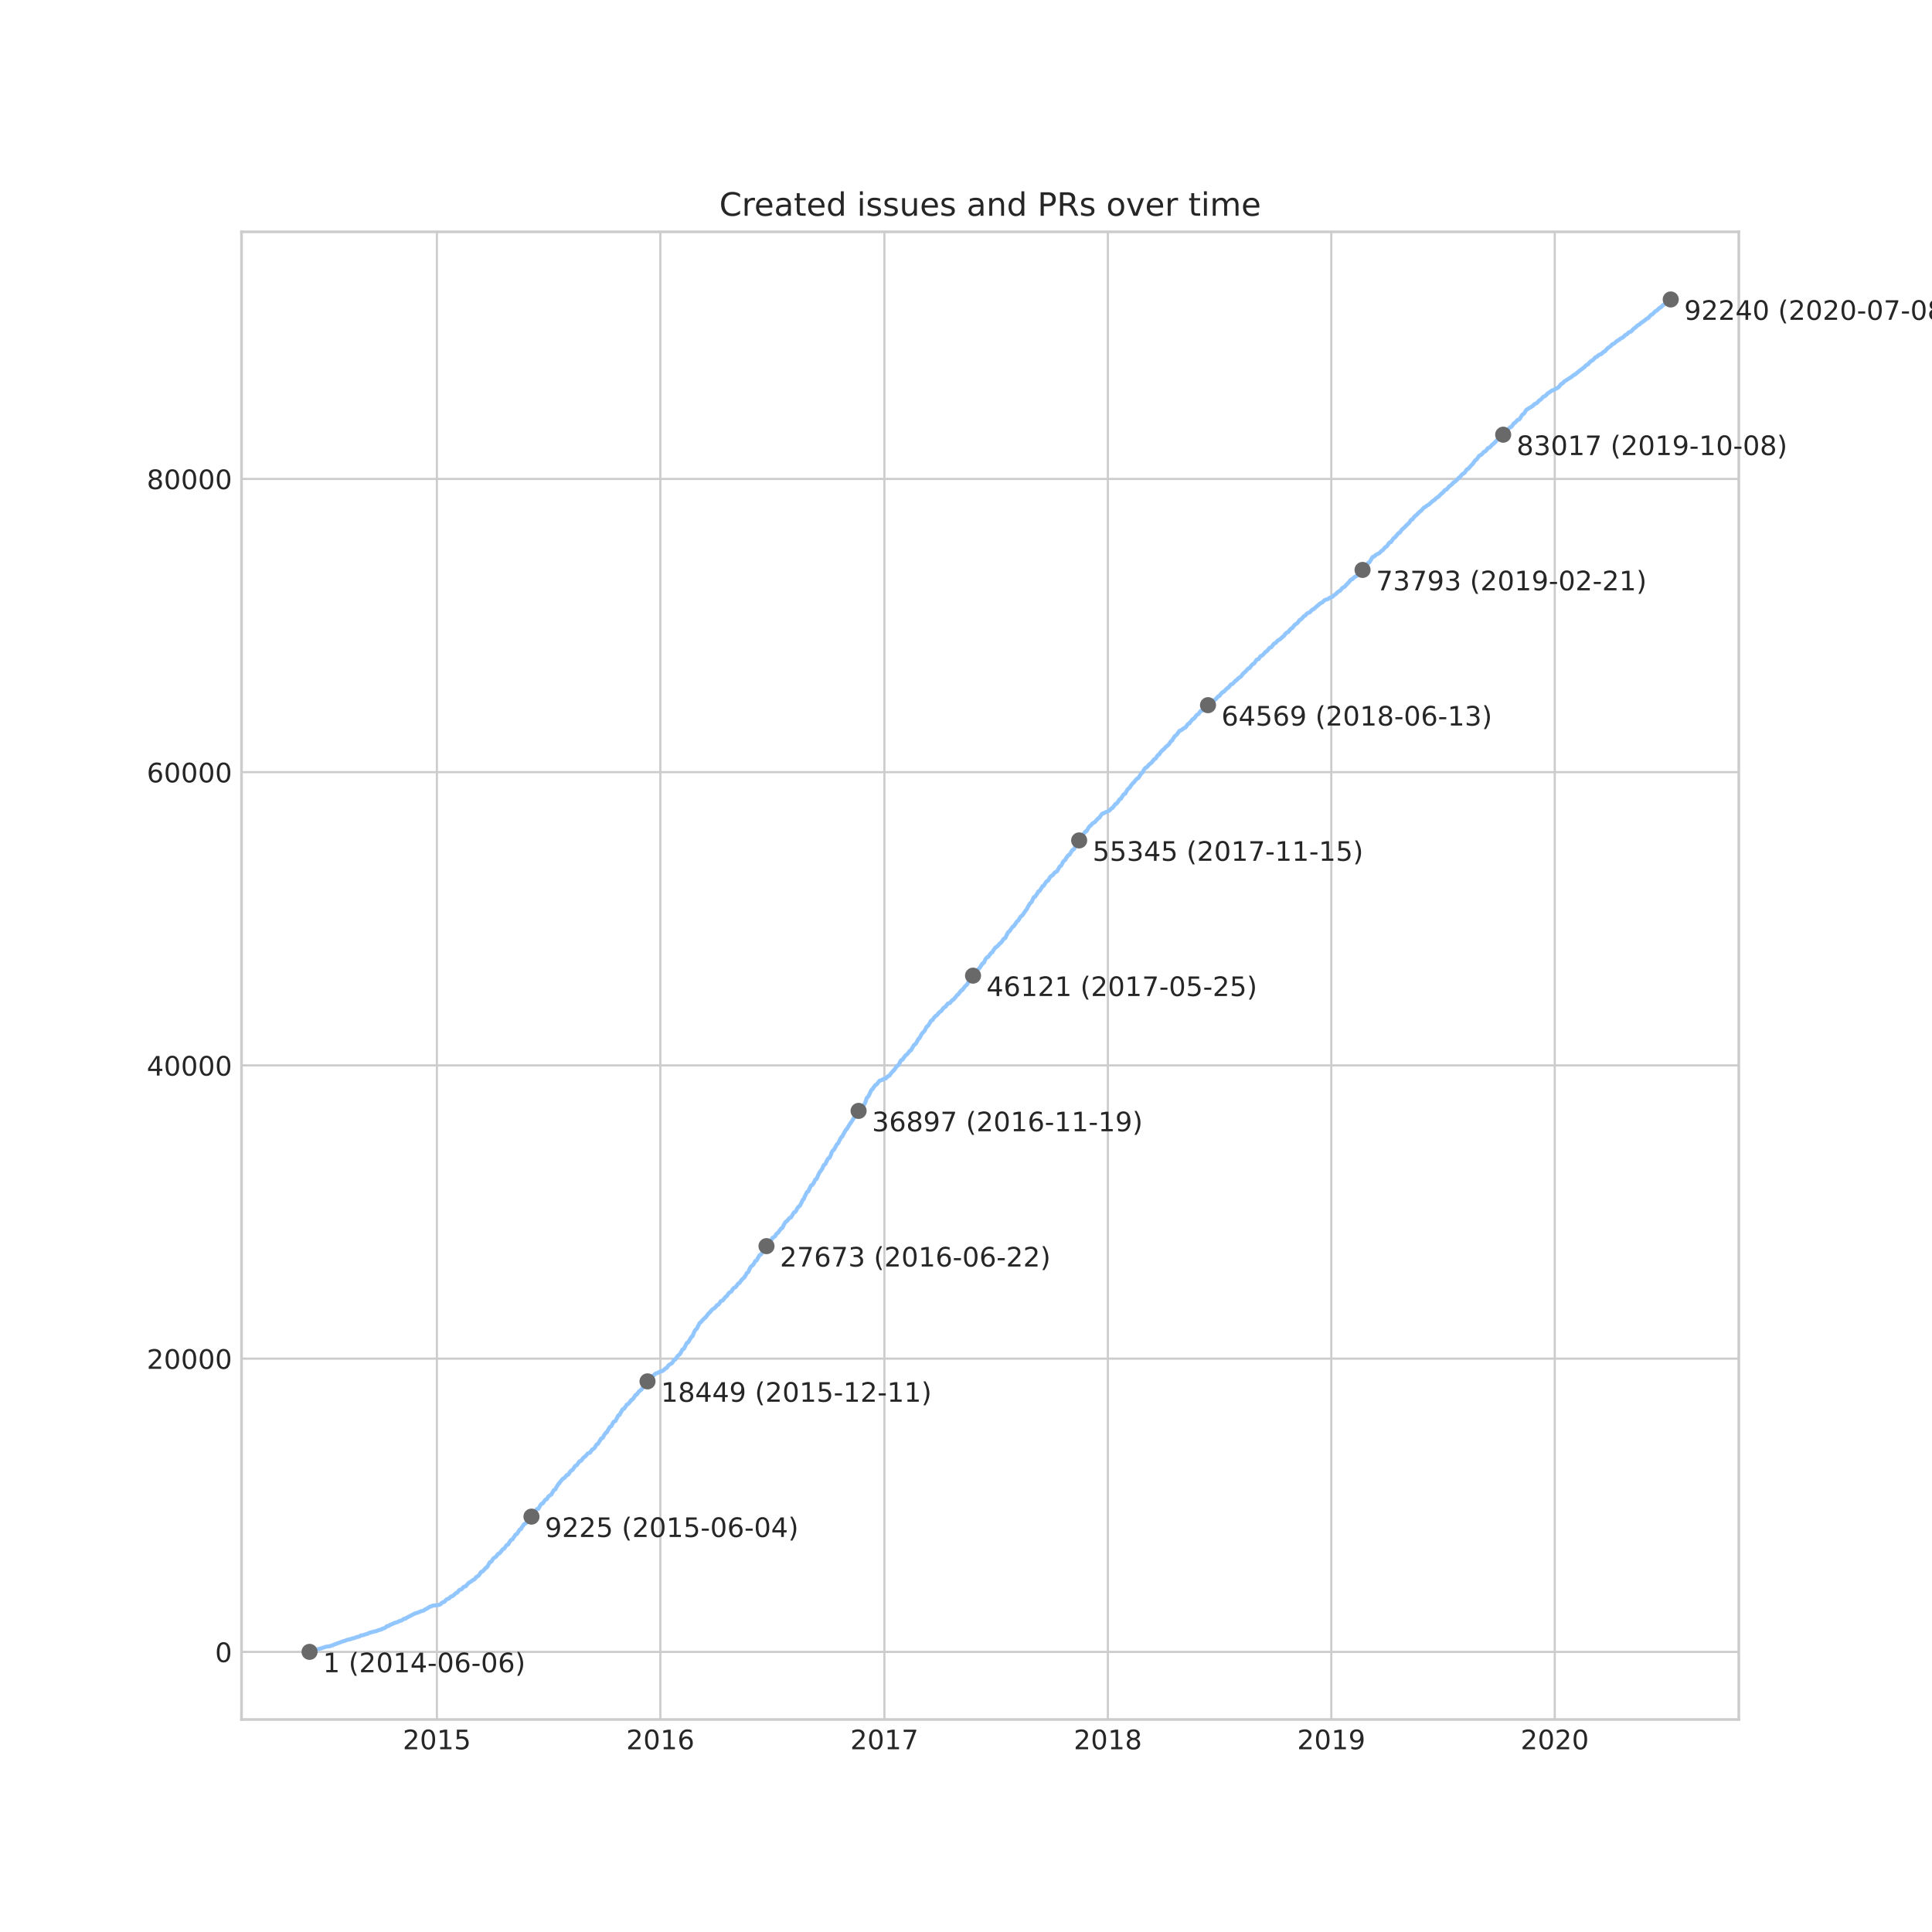 <?xml version="1.0" encoding="utf-8" standalone="no"?>
<!DOCTYPE svg PUBLIC "-//W3C//DTD SVG 1.1//EN"
  "http://www.w3.org/Graphics/SVG/1.1/DTD/svg11.dtd">
<!-- Created with matplotlib (https://matplotlib.org/) -->
<svg height="720pt" version="1.1" viewBox="0 0 720 720" width="720pt" xmlns="http://www.w3.org/2000/svg" xmlns:xlink="http://www.w3.org/1999/xlink">
 <defs>
  <style type="text/css">
*{stroke-linecap:butt;stroke-linejoin:round;}
  </style>
 </defs>
 <g id="figure_1">
  <g id="patch_1">
   <path d="M 0 720 
L 720 720 
L 720 0 
L 0 0 
z
" style="fill:#ffffff;"/>
  </g>
  <g id="axes_1">
   <g id="patch_2">
    <path d="M 90 640.8 
L 648 640.8 
L 648 86.4 
L 90 86.4 
z
" style="fill:#ffffff;"/>
   </g>
   <g id="matplotlib.axis_1">
    <g id="xtick_1">
     <g id="line2d_1">
      <path clip-path="url(#pc5d5808139)" d="M 162.819 640.8 
L 162.819 86.4 
" style="fill:none;stroke:#cccccc;stroke-linecap:round;stroke-width:0.8;"/>
     </g>
     <g id="line2d_2"/>
     <g id="text_1">
      <!-- 2015 -->
      <defs>
       <path d="M 19.188 8.297 
L 53.609 8.297 
L 53.609 0 
L 7.328 0 
L 7.328 8.297 
Q 12.938 14.109 22.625 23.891 
Q 32.328 33.688 34.812 36.531 
Q 39.547 41.844 41.422 45.531 
Q 43.312 49.219 43.312 52.781 
Q 43.312 58.594 39.234 62.25 
Q 35.156 65.922 28.609 65.922 
Q 23.969 65.922 18.812 64.312 
Q 13.672 62.703 7.812 59.422 
L 7.812 69.391 
Q 13.766 71.781 18.938 73 
Q 24.125 74.219 28.422 74.219 
Q 39.75 74.219 46.484 68.547 
Q 53.219 62.891 53.219 53.422 
Q 53.219 48.922 51.531 44.891 
Q 49.859 40.875 45.406 35.406 
Q 44.188 33.984 37.641 27.219 
Q 31.109 20.453 19.188 8.297 
z
" id="DejaVuSans-50"/>
       <path d="M 31.781 66.406 
Q 24.172 66.406 20.328 58.906 
Q 16.5 51.422 16.5 36.375 
Q 16.5 21.391 20.328 13.891 
Q 24.172 6.391 31.781 6.391 
Q 39.453 6.391 43.281 13.891 
Q 47.125 21.391 47.125 36.375 
Q 47.125 51.422 43.281 58.906 
Q 39.453 66.406 31.781 66.406 
z
M 31.781 74.219 
Q 44.047 74.219 50.516 64.516 
Q 56.984 54.828 56.984 36.375 
Q 56.984 17.969 50.516 8.266 
Q 44.047 -1.422 31.781 -1.422 
Q 19.531 -1.422 13.062 8.266 
Q 6.594 17.969 6.594 36.375 
Q 6.594 54.828 13.062 64.516 
Q 19.531 74.219 31.781 74.219 
z
" id="DejaVuSans-48"/>
       <path d="M 12.406 8.297 
L 28.516 8.297 
L 28.516 63.922 
L 10.984 60.406 
L 10.984 69.391 
L 28.422 72.906 
L 38.281 72.906 
L 38.281 8.297 
L 54.391 8.297 
L 54.391 0 
L 12.406 0 
z
" id="DejaVuSans-49"/>
       <path d="M 10.797 72.906 
L 49.516 72.906 
L 49.516 64.594 
L 19.828 64.594 
L 19.828 46.734 
Q 21.969 47.469 24.109 47.828 
Q 26.266 48.188 28.422 48.188 
Q 40.625 48.188 47.75 41.5 
Q 54.891 34.812 54.891 23.391 
Q 54.891 11.625 47.562 5.094 
Q 40.234 -1.422 26.906 -1.422 
Q 22.312 -1.422 17.547 -0.641 
Q 12.797 0.141 7.719 1.703 
L 7.719 11.625 
Q 12.109 9.234 16.797 8.062 
Q 21.484 6.891 26.703 6.891 
Q 35.156 6.891 40.078 11.328 
Q 45.016 15.766 45.016 23.391 
Q 45.016 31 40.078 35.438 
Q 35.156 39.891 26.703 39.891 
Q 22.75 39.891 18.812 39.016 
Q 14.891 38.141 10.797 36.281 
z
" id="DejaVuSans-53"/>
      </defs>
      <g style="fill:#262626;" transform="translate(150.094 651.898)scale(0.1 -0.1)">
       <use xlink:href="#DejaVuSans-50"/>
       <use x="63.623" xlink:href="#DejaVuSans-48"/>
       <use x="127.246" xlink:href="#DejaVuSans-49"/>
       <use x="190.869" xlink:href="#DejaVuSans-53"/>
      </g>
     </g>
    </g>
    <g id="xtick_2">
     <g id="line2d_3">
      <path clip-path="url(#pc5d5808139)" d="M 246.092 640.8 
L 246.092 86.4 
" style="fill:none;stroke:#cccccc;stroke-linecap:round;stroke-width:0.8;"/>
     </g>
     <g id="line2d_4"/>
     <g id="text_2">
      <!-- 2016 -->
      <defs>
       <path d="M 33.016 40.375 
Q 26.375 40.375 22.484 35.828 
Q 18.609 31.297 18.609 23.391 
Q 18.609 15.531 22.484 10.953 
Q 26.375 6.391 33.016 6.391 
Q 39.656 6.391 43.531 10.953 
Q 47.406 15.531 47.406 23.391 
Q 47.406 31.297 43.531 35.828 
Q 39.656 40.375 33.016 40.375 
z
M 52.594 71.297 
L 52.594 62.312 
Q 48.875 64.062 45.094 64.984 
Q 41.312 65.922 37.594 65.922 
Q 27.828 65.922 22.672 59.328 
Q 17.531 52.734 16.797 39.406 
Q 19.672 43.656 24.016 45.922 
Q 28.375 48.188 33.594 48.188 
Q 44.578 48.188 50.953 41.516 
Q 57.328 34.859 57.328 23.391 
Q 57.328 12.156 50.688 5.359 
Q 44.047 -1.422 33.016 -1.422 
Q 20.359 -1.422 13.672 8.266 
Q 6.984 17.969 6.984 36.375 
Q 6.984 53.656 15.188 63.938 
Q 23.391 74.219 37.203 74.219 
Q 40.922 74.219 44.703 73.484 
Q 48.484 72.75 52.594 71.297 
z
" id="DejaVuSans-54"/>
      </defs>
      <g style="fill:#262626;" transform="translate(233.367 651.898)scale(0.1 -0.1)">
       <use xlink:href="#DejaVuSans-50"/>
       <use x="63.623" xlink:href="#DejaVuSans-48"/>
       <use x="127.246" xlink:href="#DejaVuSans-49"/>
       <use x="190.869" xlink:href="#DejaVuSans-54"/>
      </g>
     </g>
    </g>
    <g id="xtick_3">
     <g id="line2d_5">
      <path clip-path="url(#pc5d5808139)" d="M 329.593 640.8 
L 329.593 86.4 
" style="fill:none;stroke:#cccccc;stroke-linecap:round;stroke-width:0.8;"/>
     </g>
     <g id="line2d_6"/>
     <g id="text_3">
      <!-- 2017 -->
      <defs>
       <path d="M 8.203 72.906 
L 55.078 72.906 
L 55.078 68.703 
L 28.609 0 
L 18.312 0 
L 43.219 64.594 
L 8.203 64.594 
z
" id="DejaVuSans-55"/>
      </defs>
      <g style="fill:#262626;" transform="translate(316.868 651.898)scale(0.1 -0.1)">
       <use xlink:href="#DejaVuSans-50"/>
       <use x="63.623" xlink:href="#DejaVuSans-48"/>
       <use x="127.246" xlink:href="#DejaVuSans-49"/>
       <use x="190.869" xlink:href="#DejaVuSans-55"/>
      </g>
     </g>
    </g>
    <g id="xtick_4">
     <g id="line2d_7">
      <path clip-path="url(#pc5d5808139)" d="M 412.866 640.8 
L 412.866 86.4 
" style="fill:none;stroke:#cccccc;stroke-linecap:round;stroke-width:0.8;"/>
     </g>
     <g id="line2d_8"/>
     <g id="text_4">
      <!-- 2018 -->
      <defs>
       <path d="M 31.781 34.625 
Q 24.75 34.625 20.719 30.859 
Q 16.703 27.094 16.703 20.516 
Q 16.703 13.922 20.719 10.156 
Q 24.75 6.391 31.781 6.391 
Q 38.812 6.391 42.859 10.172 
Q 46.922 13.969 46.922 20.516 
Q 46.922 27.094 42.891 30.859 
Q 38.875 34.625 31.781 34.625 
z
M 21.922 38.812 
Q 15.578 40.375 12.031 44.719 
Q 8.5 49.078 8.5 55.328 
Q 8.5 64.062 14.719 69.141 
Q 20.953 74.219 31.781 74.219 
Q 42.672 74.219 48.875 69.141 
Q 55.078 64.062 55.078 55.328 
Q 55.078 49.078 51.531 44.719 
Q 48 40.375 41.703 38.812 
Q 48.828 37.156 52.797 32.312 
Q 56.781 27.484 56.781 20.516 
Q 56.781 9.906 50.312 4.234 
Q 43.844 -1.422 31.781 -1.422 
Q 19.734 -1.422 13.25 4.234 
Q 6.781 9.906 6.781 20.516 
Q 6.781 27.484 10.781 32.312 
Q 14.797 37.156 21.922 38.812 
z
M 18.312 54.391 
Q 18.312 48.734 21.844 45.562 
Q 25.391 42.391 31.781 42.391 
Q 38.141 42.391 41.719 45.562 
Q 45.312 48.734 45.312 54.391 
Q 45.312 60.062 41.719 63.234 
Q 38.141 66.406 31.781 66.406 
Q 25.391 66.406 21.844 63.234 
Q 18.312 60.062 18.312 54.391 
z
" id="DejaVuSans-56"/>
      </defs>
      <g style="fill:#262626;" transform="translate(400.141 651.898)scale(0.1 -0.1)">
       <use xlink:href="#DejaVuSans-50"/>
       <use x="63.623" xlink:href="#DejaVuSans-48"/>
       <use x="127.246" xlink:href="#DejaVuSans-49"/>
       <use x="190.869" xlink:href="#DejaVuSans-56"/>
      </g>
     </g>
    </g>
    <g id="xtick_5">
     <g id="line2d_9">
      <path clip-path="url(#pc5d5808139)" d="M 496.139 640.8 
L 496.139 86.4 
" style="fill:none;stroke:#cccccc;stroke-linecap:round;stroke-width:0.8;"/>
     </g>
     <g id="line2d_10"/>
     <g id="text_5">
      <!-- 2019 -->
      <defs>
       <path d="M 10.984 1.516 
L 10.984 10.5 
Q 14.703 8.734 18.5 7.812 
Q 22.312 6.891 25.984 6.891 
Q 35.75 6.891 40.891 13.453 
Q 46.047 20.016 46.781 33.406 
Q 43.953 29.203 39.594 26.953 
Q 35.25 24.703 29.984 24.703 
Q 19.047 24.703 12.672 31.312 
Q 6.297 37.938 6.297 49.422 
Q 6.297 60.641 12.938 67.422 
Q 19.578 74.219 30.609 74.219 
Q 43.266 74.219 49.922 64.516 
Q 56.594 54.828 56.594 36.375 
Q 56.594 19.141 48.406 8.859 
Q 40.234 -1.422 26.422 -1.422 
Q 22.703 -1.422 18.891 -0.688 
Q 15.094 0.047 10.984 1.516 
z
M 30.609 32.422 
Q 37.25 32.422 41.125 36.953 
Q 45.016 41.5 45.016 49.422 
Q 45.016 57.281 41.125 61.844 
Q 37.25 66.406 30.609 66.406 
Q 23.969 66.406 20.094 61.844 
Q 16.219 57.281 16.219 49.422 
Q 16.219 41.5 20.094 36.953 
Q 23.969 32.422 30.609 32.422 
z
" id="DejaVuSans-57"/>
      </defs>
      <g style="fill:#262626;" transform="translate(483.414 651.898)scale(0.1 -0.1)">
       <use xlink:href="#DejaVuSans-50"/>
       <use x="63.623" xlink:href="#DejaVuSans-48"/>
       <use x="127.246" xlink:href="#DejaVuSans-49"/>
       <use x="190.869" xlink:href="#DejaVuSans-57"/>
      </g>
     </g>
    </g>
    <g id="xtick_6">
     <g id="line2d_11">
      <path clip-path="url(#pc5d5808139)" d="M 579.412 640.8 
L 579.412 86.4 
" style="fill:none;stroke:#cccccc;stroke-linecap:round;stroke-width:0.8;"/>
     </g>
     <g id="line2d_12"/>
     <g id="text_6">
      <!-- 2020 -->
      <g style="fill:#262626;" transform="translate(566.687 651.898)scale(0.1 -0.1)">
       <use xlink:href="#DejaVuSans-50"/>
       <use x="63.623" xlink:href="#DejaVuSans-48"/>
       <use x="127.246" xlink:href="#DejaVuSans-50"/>
       <use x="190.869" xlink:href="#DejaVuSans-48"/>
      </g>
     </g>
    </g>
   </g>
   <g id="matplotlib.axis_2">
    <g id="ytick_1">
     <g id="line2d_13">
      <path clip-path="url(#pc5d5808139)" d="M 90 615.605 
L 648 615.605 
" style="fill:none;stroke:#cccccc;stroke-linecap:round;stroke-width:0.8;"/>
     </g>
     <g id="line2d_14"/>
     <g id="text_7">
      <!-- 0 -->
      <g style="fill:#262626;" transform="translate(80.138 619.405)scale(0.1 -0.1)">
       <use xlink:href="#DejaVuSans-48"/>
      </g>
     </g>
    </g>
    <g id="ytick_2">
     <g id="line2d_15">
      <path clip-path="url(#pc5d5808139)" d="M 90 506.324 
L 648 506.324 
" style="fill:none;stroke:#cccccc;stroke-linecap:round;stroke-width:0.8;"/>
     </g>
     <g id="line2d_16"/>
     <g id="text_8">
      <!-- 20000 -->
      <g style="fill:#262626;" transform="translate(54.688 510.123)scale(0.1 -0.1)">
       <use xlink:href="#DejaVuSans-50"/>
       <use x="63.623" xlink:href="#DejaVuSans-48"/>
       <use x="127.246" xlink:href="#DejaVuSans-48"/>
       <use x="190.869" xlink:href="#DejaVuSans-48"/>
       <use x="254.492" xlink:href="#DejaVuSans-48"/>
      </g>
     </g>
    </g>
    <g id="ytick_3">
     <g id="line2d_17">
      <path clip-path="url(#pc5d5808139)" d="M 90 397.043 
L 648 397.043 
" style="fill:none;stroke:#cccccc;stroke-linecap:round;stroke-width:0.8;"/>
     </g>
     <g id="line2d_18"/>
     <g id="text_9">
      <!-- 40000 -->
      <defs>
       <path d="M 37.797 64.312 
L 12.891 25.391 
L 37.797 25.391 
z
M 35.203 72.906 
L 47.609 72.906 
L 47.609 25.391 
L 58.016 25.391 
L 58.016 17.188 
L 47.609 17.188 
L 47.609 0 
L 37.797 0 
L 37.797 17.188 
L 4.891 17.188 
L 4.891 26.703 
z
" id="DejaVuSans-52"/>
      </defs>
      <g style="fill:#262626;" transform="translate(54.688 400.842)scale(0.1 -0.1)">
       <use xlink:href="#DejaVuSans-52"/>
       <use x="63.623" xlink:href="#DejaVuSans-48"/>
       <use x="127.246" xlink:href="#DejaVuSans-48"/>
       <use x="190.869" xlink:href="#DejaVuSans-48"/>
       <use x="254.492" xlink:href="#DejaVuSans-48"/>
      </g>
     </g>
    </g>
    <g id="ytick_4">
     <g id="line2d_19">
      <path clip-path="url(#pc5d5808139)" d="M 90 287.761 
L 648 287.761 
" style="fill:none;stroke:#cccccc;stroke-linecap:round;stroke-width:0.8;"/>
     </g>
     <g id="line2d_20"/>
     <g id="text_10">
      <!-- 60000 -->
      <g style="fill:#262626;" transform="translate(54.688 291.561)scale(0.1 -0.1)">
       <use xlink:href="#DejaVuSans-54"/>
       <use x="63.623" xlink:href="#DejaVuSans-48"/>
       <use x="127.246" xlink:href="#DejaVuSans-48"/>
       <use x="190.869" xlink:href="#DejaVuSans-48"/>
       <use x="254.492" xlink:href="#DejaVuSans-48"/>
      </g>
     </g>
    </g>
    <g id="ytick_5">
     <g id="line2d_21">
      <path clip-path="url(#pc5d5808139)" d="M 90 178.48 
L 648 178.48 
" style="fill:none;stroke:#cccccc;stroke-linecap:round;stroke-width:0.8;"/>
     </g>
     <g id="line2d_22"/>
     <g id="text_11">
      <!-- 80000 -->
      <g style="fill:#262626;" transform="translate(54.688 182.279)scale(0.1 -0.1)">
       <use xlink:href="#DejaVuSans-56"/>
       <use x="63.623" xlink:href="#DejaVuSans-48"/>
       <use x="127.246" xlink:href="#DejaVuSans-48"/>
       <use x="190.869" xlink:href="#DejaVuSans-48"/>
       <use x="254.492" xlink:href="#DejaVuSans-48"/>
      </g>
     </g>
    </g>
   </g>
   <g id="line2d_23">
    <path clip-path="url(#pc5d5808139)" d="M 115.364 615.6 
L 115.476 615.534 
L 116.68 615.185 
L 116.782 615.086 
L 117.562 614.939 
L 117.682 614.89 
L 118.045 614.759 
L 118.152 614.698 
L 118.504 614.562 
L 119.029 614.485 
L 119.437 614.36 
L 121.626 613.655 
L 122.877 613.502 
L 123.013 613.464 
L 123.265 613.354 
L 124.166 613.076 
L 124.281 612.977 
L 127.686 611.71 
L 127.795 611.688 
L 128.77 611.409 
L 128.886 611.294 
L 129.278 611.163 
L 129.97 610.994 
L 130.615 610.863 
L 130.694 610.824 
L 131.074 610.699 
L 131.118 610.633 
L 131.966 610.491 
L 132.944 610.092 
L 133.612 609.961 
L 133.668 609.934 
L 134.046 609.808 
L 134.127 609.704 
L 134.333 609.568 
L 134.477 609.508 
L 134.597 609.475 
L 135.46 609.355 
L 135.693 609.223 
L 137.001 608.852 
L 137.31 608.666 
L 137.583 608.54 
L 139.078 608.114 
L 139.123 608.081 
L 140.141 607.912 
L 140.239 607.825 
L 140.639 607.699 
L 140.752 607.633 
L 142.061 607.235 
L 142.196 607.202 
L 142.529 606.972 
L 142.597 606.939 
L 143.264 606.77 
L 143.851 606.377 
L 143.954 606.218 
L 144.106 606.076 
L 144.15 606.06 
L 144.955 605.907 
L 145.277 605.617 
L 145.479 605.491 
L 145.621 605.464 
L 147.308 604.716 
L 147.975 604.595 
L 148.267 604.404 
L 148.618 604.251 
L 148.734 604.158 
L 149.174 604.027 
L 149.329 603.989 
L 149.721 603.847 
L 150.529 603.311 
L 151.177 603.197 
L 151.443 602.951 
L 154.609 601.301 
L 154.734 601.257 
L 155.585 601.022 
L 155.98 600.858 
L 156.933 600.432 
L 157.579 600.295 
L 157.705 600.257 
L 158.025 600.104 
L 158.224 599.918 
L 158.722 599.639 
L 159.155 599.492 
L 159.241 599.437 
L 159.379 599.312 
L 159.493 599.235 
L 159.649 599.115 
L 159.782 599.038 
L 160.062 598.847 
L 160.132 598.776 
L 160.743 598.656 
L 160.837 598.607 
L 160.969 598.487 
L 161.042 598.421 
L 162.579 598.23 
L 163.089 598.186 
L 163.909 598.011 
L 164.032 597.885 
L 164.331 597.749 
L 164.479 597.514 
L 164.624 597.383 
L 164.744 597.268 
L 165.742 596.836 
L 166.089 596.388 
L 166.225 596.268 
L 166.487 595.979 
L 167.351 595.716 
L 167.823 595.181 
L 167.922 595.099 
L 168.055 594.979 
L 168.47 594.886 
L 168.941 594.613 
L 169.922 593.673 
L 170.353 593.547 
L 170.443 593.476 
L 170.547 593.345 
L 170.76 593.083 
L 170.886 592.886 
L 171.013 592.727 
L 171.117 592.602 
L 171.302 592.476 
L 171.351 592.443 
L 171.945 592.307 
L 172.138 592.132 
L 172.364 591.913 
L 172.477 591.695 
L 172.622 591.558 
L 172.941 591.312 
L 173.569 591.176 
L 174.023 590.596 
L 174.633 589.924 
L 175.142 589.64 
L 175.242 589.547 
L 175.584 589.367 
L 176.239 588.821 
L 176.899 588.509 
L 177.045 588.323 
L 177.152 588.203 
L 177.291 587.925 
L 177.424 587.799 
L 177.607 587.657 
L 178.373 587.17 
L 178.562 586.93 
L 178.753 586.695 
L 178.906 586.449 
L 179.014 586.165 
L 179.139 586.072 
L 179.217 585.908 
L 179.353 585.794 
L 179.892 585.602 
L 179.994 585.493 
L 180.112 585.362 
L 181.097 584.253 
L 181.47 584.072 
L 181.573 583.87 
L 181.704 583.717 
L 181.877 583.449 
L 181.955 583.225 
L 182.048 583.051 
L 182.164 582.925 
L 182.43 582.34 
L 182.607 582.204 
L 183.08 581.974 
L 183.247 581.788 
L 183.33 581.63 
L 183.458 581.406 
L 183.554 581.264 
L 183.779 580.876 
L 183.943 580.717 
L 184.781 580.187 
L 185.351 579.461 
L 185.539 579.258 
L 185.619 579.1 
L 185.71 579.007 
L 186.181 578.86 
L 186.4 578.586 
L 186.553 578.373 
L 186.751 578.177 
L 186.941 577.931 
L 187.133 577.625 
L 187.344 577.384 
L 187.875 577.155 
L 188.048 576.914 
L 188.741 575.904 
L 189.067 575.685 
L 189.407 575.559 
L 189.747 574.893 
L 189.826 574.745 
L 189.953 574.62 
L 190.066 574.445 
L 190.161 574.303 
L 190.268 574.111 
L 190.379 573.991 
L 190.626 573.789 
L 191.024 573.658 
L 191.401 572.969 
L 191.542 572.805 
L 191.683 572.625 
L 191.763 572.489 
L 191.901 572.281 
L 191.97 572.161 
L 192.063 571.953 
L 192.32 571.827 
L 192.648 571.658 
L 193.131 570.931 
L 193.261 570.707 
L 193.353 570.554 
L 193.455 570.358 
L 193.565 570.221 
L 193.698 570.002 
L 194.17 569.822 
L 194.521 569.101 
L 194.652 568.97 
L 194.977 568.527 
L 195.243 568.057 
L 196.057 567.598 
L 196.171 567.363 
L 196.315 567.238 
L 196.451 567.057 
L 196.554 566.855 
L 196.658 566.609 
L 196.803 566.418 
L 196.947 566.352 
L 197.547 566.019 
L 197.715 565.762 
L 197.913 565.429 
L 198.027 565.21 
L 198.155 565.074 
L 198.294 564.85 
L 198.412 564.637 
L 198.484 564.587 
L 198.965 564.445 
L 199.046 564.281 
L 199.17 564.036 
L 199.254 563.888 
L 199.724 562.866 
L 199.959 562.599 
L 200.015 562.413 
L 200.664 562.298 
L 200.957 561.686 
L 201.083 561.566 
L 201.223 561.243 
L 201.32 561.069 
L 201.445 560.839 
L 201.553 560.703 
L 201.779 560.435 
L 202.228 560.298 
L 202.408 560.085 
L 202.474 559.932 
L 202.684 559.686 
L 202.964 559.271 
L 203.175 558.97 
L 203.307 558.839 
L 203.798 558.681 
L 203.982 558.353 
L 204.063 558.227 
L 204.21 557.949 
L 204.318 557.768 
L 204.463 557.621 
L 205.489 556.949 
L 205.629 556.73 
L 205.68 556.561 
L 206.256 555.577 
L 206.361 555.419 
L 206.553 555.206 
L 206.978 555.036 
L 207.18 554.637 
L 207.331 554.288 
L 207.486 554.047 
L 207.632 553.818 
L 207.725 553.692 
L 207.852 553.441 
L 207.945 553.315 
L 208.051 553.075 
L 208.214 552.96 
L 208.305 552.823 
L 208.534 552.703 
L 208.692 552.337 
L 208.847 552.168 
L 209.548 551.315 
L 209.71 551.129 
L 210.276 550.845 
L 210.952 550.086 
L 211.167 549.774 
L 211.37 549.687 
L 211.805 549.518 
L 211.944 549.321 
L 212.096 549.108 
L 212.283 548.736 
L 212.427 548.523 
L 212.901 547.999 
L 213.348 547.802 
L 213.472 547.605 
L 213.653 547.392 
L 213.773 547.223 
L 213.919 546.988 
L 214.106 546.665 
L 214.284 546.392 
L 214.643 546.157 
L 214.959 546.037 
L 215.782 544.84 
L 215.909 544.693 
L 215.984 544.562 
L 216.558 544.409 
L 216.681 544.228 
L 216.868 544.021 
L 217.372 543.316 
L 217.524 543.157 
L 218.262 542.622 
L 218.916 541.791 
L 219.093 541.649 
L 219.205 541.595 
L 219.596 541.464 
L 219.928 541.321 
L 220.266 540.781 
L 220.395 540.617 
L 220.463 540.475 
L 220.684 540.201 
L 221.147 539.977 
L 221.444 539.753 
L 221.563 539.622 
L 221.649 539.48 
L 221.809 539.218 
L 221.886 539.016 
L 222.22 538.557 
L 222.346 538.316 
L 222.466 538.212 
L 222.86 538.065 
L 223.168 537.513 
L 223.258 537.36 
L 223.387 537.163 
L 223.833 536.448 
L 223.919 536.289 
L 224.075 536.087 
L 224.523 535.907 
L 224.868 535.393 
L 225.016 535.136 
L 225.069 534.918 
L 225.191 534.765 
L 225.27 534.623 
L 225.824 533.885 
L 226.165 533.765 
L 226.294 533.431 
L 226.412 533.278 
L 226.733 532.666 
L 227.091 532.115 
L 227.204 531.847 
L 227.803 531.503 
L 228.626 529.967 
L 228.751 529.798 
L 228.865 529.743 
L 229.36 529.557 
L 230.216 527.885 
L 230.312 527.749 
L 230.443 527.443 
L 230.915 527.279 
L 230.99 527.131 
L 231.197 526.672 
L 231.43 526.29 
L 231.543 526.066 
L 231.654 525.935 
L 231.832 525.53 
L 231.911 525.399 
L 232.02 525.224 
L 232.61 524.984 
L 232.845 524.596 
L 233.07 524.301 
L 233.183 524.104 
L 233.308 523.908 
L 233.431 523.733 
L 233.534 523.492 
L 233.658 523.459 
L 234.071 523.263 
L 234.212 523.088 
L 234.483 522.815 
L 234.646 522.558 
L 234.857 522.356 
L 235.036 522.099 
L 235.143 521.826 
L 235.247 521.749 
L 235.679 521.563 
L 235.813 521.41 
L 235.934 521.257 
L 236.046 521.094 
L 236.181 520.941 
L 236.841 519.891 
L 237.3 519.733 
L 237.501 519.383 
L 238.111 518.602 
L 238.27 518.443 
L 238.382 518.367 
L 238.996 517.886 
L 239.115 517.739 
L 239.431 517.296 
L 239.56 517.028 
L 239.709 516.81 
L 239.886 516.597 
L 240.182 516.4 
L 240.469 516.28 
L 240.72 515.935 
L 240.848 515.602 
L 241.623 514.427 
L 242.113 514.258 
L 242.9 513.05 
L 243.008 512.936 
L 243.127 512.788 
L 243.23 512.733 
L 243.723 512.509 
L 243.831 512.389 
L 244.052 512.127 
L 244.194 511.963 
L 244.72 511.766 
L 245.295 511.586 
L 245.766 511.258 
L 245.982 511.149 
L 246.926 510.93 
L 247.519 510.368 
L 247.691 510.236 
L 247.838 510.105 
L 248.255 509.865 
L 248.549 509.706 
L 248.758 509.406 
L 248.798 509.269 
L 248.918 509.1 
L 249.044 508.952 
L 249.523 508.51 
L 249.612 508.417 
L 250.09 508.247 
L 250.215 508.133 
L 250.356 508.045 
L 250.558 507.86 
L 250.69 507.603 
L 250.815 507.504 
L 250.862 507.373 
L 250.977 507.177 
L 251.062 507.045 
L 251.181 506.794 
L 251.659 506.641 
L 251.777 506.488 
L 251.861 506.297 
L 252.126 505.964 
L 252.213 505.832 
L 252.321 505.668 
L 252.468 505.472 
L 252.681 505.204 
L 253.374 504.669 
L 253.505 504.472 
L 253.603 504.264 
L 253.699 504.084 
L 253.808 503.958 
L 253.928 503.652 
L 254.3 502.969 
L 254.381 502.876 
L 254.741 502.734 
L 254.93 502.576 
L 255.195 502.008 
L 255.327 501.811 
L 255.401 501.669 
L 255.531 501.297 
L 255.963 500.467 
L 256.43 500.308 
L 256.551 500.111 
L 257.721 498.15 
L 258.049 497.981 
L 258.139 497.806 
L 258.756 496.292 
L 258.82 496.156 
L 259.273 495.478 
L 259.74 495.117 
L 259.953 494.555 
L 260.158 494.188 
L 260.3 493.888 
L 260.417 493.708 
L 260.787 492.986 
L 260.938 492.861 
L 261.043 492.833 
L 261.275 492.68 
L 261.647 492.156 
L 261.845 491.992 
L 262.662 491.129 
L 262.944 490.954 
L 263.146 490.719 
L 263.318 490.456 
L 264.191 489.325 
L 264.512 489.134 
L 264.83 488.697 
L 265 488.539 
L 265.167 488.347 
L 265.246 488.194 
L 265.693 487.845 
L 266.361 487.435 
L 266.482 487.293 
L 266.623 487.112 
L 266.747 487.014 
L 266.821 486.878 
L 266.931 486.746 
L 267.184 486.408 
L 267.706 486.211 
L 267.923 485.916 
L 268.138 485.692 
L 268.312 485.369 
L 268.452 485.184 
L 268.566 485.003 
L 268.657 484.872 
L 268.831 484.801 
L 269.327 484.654 
L 269.59 484.298 
L 270.549 483.146 
L 270.895 482.998 
L 271.272 482.381 
L 271.381 482.206 
L 271.481 482.02 
L 271.729 481.84 
L 271.839 481.676 
L 272.141 481.523 
L 272.503 481.37 
L 273.003 480.55 
L 273.234 480.233 
L 273.66 479.867 
L 274.132 479.676 
L 274.698 478.911 
L 274.805 478.747 
L 274.968 478.528 
L 275.241 478.25 
L 275.611 478.102 
L 275.775 477.818 
L 275.952 477.632 
L 276.07 477.43 
L 276.17 477.272 
L 276.294 477.07 
L 276.487 476.889 
L 277.435 475.999 
L 277.606 475.665 
L 277.762 475.452 
L 277.893 475.239 
L 277.967 475.097 
L 278.159 474.693 
L 278.235 474.556 
L 278.334 474.425 
L 278.525 474.299 
L 278.862 474.042 
L 279.008 473.72 
L 279.088 473.551 
L 279.465 472.627 
L 279.993 471.879 
L 280.435 471.616 
L 280.975 470.895 
L 281.16 470.556 
L 281.398 470.157 
L 281.545 469.884 
L 281.987 469.709 
L 282.693 468.382 
L 282.816 468.179 
L 282.928 468.048 
L 283.061 467.808 
L 283.193 467.737 
L 283.705 467.404 
L 284.072 466.688 
L 284.158 466.453 
L 284.288 466.114 
L 284.377 465.956 
L 284.986 465.273 
L 285.437 464.83 
L 286.437 463.153 
L 286.809 462.961 
L 287.007 462.754 
L 287.215 462.448 
L 287.359 462.246 
L 287.615 461.803 
L 287.732 461.655 
L 287.855 461.338 
L 287.991 461.273 
L 288.342 461.114 
L 288.545 460.951 
L 288.787 460.71 
L 288.941 460.595 
L 289.137 460.229 
L 289.347 459.836 
L 289.79 459.519 
L 290.015 459.344 
L 290.154 459.115 
L 290.468 458.677 
L 290.561 458.541 
L 290.85 458.186 
L 290.981 457.994 
L 291.118 457.781 
L 291.54 457.639 
L 291.766 457.175 
L 291.843 457.027 
L 292.123 456.443 
L 292.323 456.011 
L 292.878 455.273 
L 293.224 455.104 
L 294.222 453.913 
L 294.288 453.836 
L 294.783 453.689 
L 294.883 453.519 
L 295.31 452.82 
L 295.644 452.186 
L 295.756 452.05 
L 295.893 451.836 
L 296.414 451.607 
L 296.858 450.886 
L 296.926 450.705 
L 297.257 450.143 
L 297.371 449.995 
L 297.593 449.705 
L 297.906 449.552 
L 298.04 449.383 
L 298.104 449.247 
L 298.238 449.137 
L 298.332 448.902 
L 299.259 447.023 
L 299.603 446.777 
L 299.754 446.219 
L 299.829 446.083 
L 300.766 444.203 
L 301.215 444.028 
L 301.508 443.323 
L 301.621 443.154 
L 301.951 442.422 
L 302.164 441.941 
L 302.223 441.81 
L 302.406 441.722 
L 302.76 441.564 
L 303.175 440.925 
L 303.279 440.788 
L 303.562 440.165 
L 303.684 439.892 
L 303.886 439.526 
L 304.299 439.367 
L 304.402 439.236 
L 304.953 437.848 
L 305.073 437.652 
L 305.183 437.384 
L 305.328 437.138 
L 305.394 436.925 
L 305.594 436.734 
L 306.292 435.799 
L 306.415 435.559 
L 306.699 434.909 
L 306.857 434.488 
L 306.99 434.286 
L 307.092 434.122 
L 307.445 433.947 
L 307.661 433.647 
L 307.86 433.248 
L 307.932 433.046 
L 308.17 432.57 
L 308.24 432.423 
L 308.349 432.144 
L 308.74 431.647 
L 309.166 431.466 
L 309.293 431.084 
L 309.46 430.789 
L 309.607 430.527 
L 309.682 430.341 
L 309.789 429.86 
L 309.943 429.51 
L 310.262 428.898 
L 310.834 428.417 
L 311.027 428.008 
L 311.252 427.647 
L 311.356 427.532 
L 311.652 426.806 
L 312.121 426.27 
L 312.4 425.986 
L 312.735 425.281 
L 312.868 425.008 
L 313.057 424.664 
L 313.153 424.44 
L 313.271 424.188 
L 313.689 423.62 
L 313.946 423.489 
L 314.061 423.177 
L 314.244 422.833 
L 315.26 420.997 
L 315.544 420.861 
L 315.644 420.68 
L 316.872 418.615 
L 317.043 418.478 
L 318.312 416.462 
L 318.708 416.271 
L 318.989 415.856 
L 319.332 415.2 
L 319.443 414.888 
L 320.044 413.878 
L 320.331 413.714 
L 320.46 413.446 
L 320.802 412.79 
L 321.007 412.441 
L 321.365 412.074 
L 321.867 411.905 
L 322.074 411.588 
L 322.54 410.725 
L 322.645 410.381 
L 322.708 410.2 
L 322.825 409.752 
L 322.998 409.239 
L 323.102 409.102 
L 323.656 408.545 
L 324.017 407.785 
L 324.324 407.102 
L 324.681 406.299 
L 325.238 405.813 
L 325.467 405.381 
L 325.627 405.162 
L 325.747 405.004 
L 325.893 404.84 
L 326.005 404.654 
L 326.315 404.305 
L 326.531 404.244 
L 326.748 404.124 
L 326.863 403.895 
L 327.001 403.747 
L 327.122 403.561 
L 327.857 402.709 
L 328.619 402.529 
L 328.92 402.31 
L 329.193 402.157 
L 329.327 402.097 
L 330.175 401.873 
L 330.362 401.633 
L 330.494 401.441 
L 330.699 401.245 
L 330.936 401.13 
L 331.087 400.999 
L 331.506 400.835 
L 331.63 400.611 
L 331.861 400.305 
L 331.993 400.086 
L 332.891 399.043 
L 333.135 398.912 
L 334.259 397.245 
L 334.683 397.059 
L 334.804 396.906 
L 334.924 396.72 
L 335.068 396.496 
L 335.258 396.158 
L 335.368 395.863 
L 335.683 395.3 
L 335.795 395.125 
L 335.973 395.059 
L 336.337 394.928 
L 336.93 394.027 
L 337.223 393.633 
L 337.318 393.491 
L 337.433 393.371 
L 338.182 392.754 
L 339.06 391.595 
L 339.547 391.377 
L 339.681 391.087 
L 339.818 390.814 
L 340.662 389.399 
L 340.961 389.224 
L 341.262 388.978 
L 341.344 388.852 
L 342.337 387.115 
L 342.735 386.825 
L 342.977 386.317 
L 343.409 385.437 
L 343.919 384.82 
L 344.595 384.126 
L 344.918 383.443 
L 345.026 383.301 
L 345.069 383.137 
L 345.46 382.519 
L 345.995 382.148 
L 346.112 381.88 
L 346.323 381.525 
L 346.427 381.383 
L 346.59 381.071 
L 346.666 380.935 
L 346.792 380.705 
L 346.902 380.47 
L 347.012 380.366 
L 347.512 380.175 
L 347.596 380.011 
L 347.741 379.771 
L 348 379.377 
L 348.109 379.224 
L 348.256 379.066 
L 348.483 378.798 
L 348.629 378.629 
L 349.085 378.443 
L 349.4 378.044 
L 349.712 377.651 
L 349.859 377.492 
L 350.216 377.094 
L 350.737 376.842 
L 350.914 376.596 
L 351.128 376.301 
L 351.251 376.159 
L 351.37 375.973 
L 351.521 375.722 
L 352.453 375.066 
L 352.893 374.427 
L 353.027 374.29 
L 353.177 374.099 
L 353.307 373.941 
L 353.985 373.821 
L 354.61 373.023 
L 354.72 372.914 
L 354.874 372.75 
L 355.137 372.602 
L 355.431 372.444 
L 355.628 372.138 
L 355.734 371.979 
L 355.972 371.777 
L 356.853 370.679 
L 357.151 370.553 
L 357.395 370.22 
L 357.513 370.039 
L 357.602 369.903 
L 358.264 369.078 
L 358.646 368.947 
L 358.769 368.733 
L 359.248 368.127 
L 359.364 367.93 
L 359.983 367.253 
L 360.269 367.067 
L 360.741 366.313 
L 360.872 366.023 
L 361.027 365.832 
L 361.158 365.608 
L 361.288 365.308 
L 361.39 365.182 
L 361.847 364.958 
L 362.285 364.28 
L 362.375 364.105 
L 362.607 363.636 
L 362.795 363.319 
L 363.193 362.914 
L 363.537 362.767 
L 363.687 362.69 
L 364.004 362.117 
L 364.304 361.565 
L 364.388 361.406 
L 364.669 361.073 
L 364.912 360.931 
L 365.192 360.554 
L 365.986 359.292 
L 366.07 359.122 
L 366.435 358.936 
L 366.655 358.783 
L 367.263 357.472 
L 367.47 357.193 
L 367.851 356.756 
L 368.29 356.625 
L 368.448 356.368 
L 368.794 355.866 
L 368.922 355.713 
L 369.178 355.363 
L 369.546 355.008 
L 369.852 354.849 
L 369.979 354.521 
L 370.963 353.073 
L 371.372 352.91 
L 371.954 352.385 
L 372.061 352.254 
L 372.202 352.106 
L 372.303 351.959 
L 372.383 351.828 
L 372.78 351.5 
L 373.023 351.363 
L 373.219 351.035 
L 373.378 350.882 
L 373.498 350.74 
L 373.712 350.429 
L 373.84 350.167 
L 374.057 349.866 
L 374.569 349.664 
L 374.678 349.533 
L 374.862 349.112 
L 375.104 348.593 
L 375.183 348.434 
L 375.298 348.2 
L 375.478 347.768 
L 375.919 347.205 
L 376.217 347.079 
L 376.334 346.861 
L 377.428 345.315 
L 377.817 345.162 
L 379.037 343.347 
L 379.389 343.173 
L 379.49 343.014 
L 380.016 342.173 
L 380.147 341.949 
L 380.302 341.719 
L 380.476 341.462 
L 380.859 341.271 
L 381.014 341.134 
L 381.2 340.834 
L 382.413 339.102 
L 382.596 338.954 
L 382.809 338.534 
L 383.046 337.993 
L 383.145 337.834 
L 383.585 337.124 
L 383.657 336.927 
L 383.804 336.747 
L 384.472 336.118 
L 384.599 335.796 
L 384.713 335.528 
L 384.892 335.201 
L 384.956 335.053 
L 385.107 334.736 
L 385.235 334.468 
L 385.338 334.31 
L 385.8 334.135 
L 386.178 333.561 
L 386.472 333.102 
L 386.594 332.917 
L 386.74 332.627 
L 386.843 332.392 
L 386.933 332.244 
L 387.393 332.07 
L 388.332 330.6 
L 388.427 330.409 
L 388.488 330.277 
L 388.897 330.13 
L 389.007 329.977 
L 389.759 328.84 
L 389.915 328.589 
L 390.046 328.431 
L 390.612 328.157 
L 390.687 327.972 
L 390.845 327.769 
L 390.93 327.627 
L 391.055 327.354 
L 391.228 327.059 
L 391.353 326.89 
L 391.464 326.72 
L 391.622 326.551 
L 391.764 326.474 
L 392.321 326.136 
L 392.549 325.808 
L 392.689 325.677 
L 392.772 325.524 
L 392.881 325.393 
L 393.231 325.037 
L 393.389 324.994 
L 393.858 324.797 
L 393.999 324.595 
L 394.419 323.874 
L 394.845 323.005 
L 395.476 322.595 
L 395.6 322.338 
L 395.749 322.021 
L 395.949 321.661 
L 396.085 321.36 
L 396.236 321.109 
L 396.341 320.961 
L 396.987 320.453 
L 397.102 320.169 
L 397.217 320.027 
L 397.345 319.743 
L 398.167 318.683 
L 398.576 318.535 
L 398.696 318.317 
L 398.959 317.885 
L 399.126 317.59 
L 399.255 317.41 
L 399.37 317.202 
L 399.686 316.776 
L 400.14 316.557 
L 400.229 316.404 
L 400.358 316.196 
L 400.462 315.983 
L 401.308 314.453 
L 401.623 314.29 
L 401.724 314.186 
L 401.778 314.055 
L 401.957 313.705 
L 402.243 313.033 
L 402.36 312.82 
L 402.628 312.333 
L 403.263 311.732 
L 403.435 311.481 
L 403.553 311.159 
L 403.79 310.836 
L 404.513 309.869 
L 404.95 309.716 
L 405.685 308.416 
L 406.276 307.744 
L 406.579 307.602 
L 406.818 307.224 
L 407.197 306.869 
L 407.396 306.711 
L 408.159 306.257 
L 408.279 306.099 
L 408.369 305.951 
L 409.365 304.897 
L 409.752 304.695 
L 409.919 304.411 
L 410.001 304.252 
L 410.164 304.033 
L 410.306 303.837 
L 410.464 303.613 
L 410.732 303.35 
L 410.84 303.208 
L 411.316 303.05 
L 411.829 302.837 
L 411.969 302.722 
L 413.412 302.11 
L 413.531 301.995 
L 413.641 301.837 
L 413.753 301.76 
L 413.842 301.607 
L 414.175 301.291 
L 414.636 301.077 
L 415.662 299.651 
L 416.1 299.487 
L 416.209 299.307 
L 416.654 298.799 
L 416.768 298.635 
L 417.059 298.154 
L 417.163 298.018 
L 417.288 297.843 
L 417.693 297.706 
L 418.008 297.176 
L 418.233 296.854 
L 418.387 296.613 
L 418.663 296.176 
L 418.832 295.974 
L 419.332 295.783 
L 419.447 295.57 
L 419.505 295.417 
L 419.746 294.996 
L 419.885 294.75 
L 420.105 294.335 
L 420.665 293.75 
L 420.975 293.581 
L 421.355 292.963 
L 421.493 292.745 
L 422.212 291.827 
L 422.46 291.668 
L 422.697 291.406 
L 422.817 291.286 
L 422.933 291.056 
L 423.81 290.111 
L 424.208 289.969 
L 424.917 288.871 
L 425.06 288.603 
L 425.226 288.324 
L 425.342 288.166 
L 425.494 288.095 
L 425.743 287.936 
L 425.864 287.69 
L 426.097 287.308 
L 426.209 287.051 
L 426.436 286.723 
L 426.887 286.139 
L 427.294 286.008 
L 428.223 284.942 
L 429.176 284.188 
L 430.037 283.041 
L 430.665 282.702 
L 430.777 282.554 
L 430.941 282.265 
L 431.086 282.046 
L 431.348 281.631 
L 431.547 281.407 
L 431.691 281.303 
L 432.016 281.166 
L 432.127 280.915 
L 432.211 280.735 
L 432.362 280.587 
L 432.465 280.401 
L 432.598 280.205 
L 433.555 279.303 
L 433.726 279.183 
L 433.852 279.046 
L 434.012 278.904 
L 434.203 278.669 
L 434.542 278.281 
L 434.687 278.199 
L 435.625 277.38 
L 435.717 277.265 
L 435.806 277.139 
L 435.923 276.893 
L 436.023 276.768 
L 436.134 276.544 
L 436.62 276.057 
L 436.892 275.894 
L 437.043 275.549 
L 437.222 275.243 
L 437.353 275.079 
L 437.472 274.872 
L 437.593 274.686 
L 437.772 274.402 
L 437.998 274.222 
L 438.577 273.735 
L 439.554 272.358 
L 439.731 272.282 
L 440.179 272.151 
L 440.305 272.03 
L 440.553 271.888 
L 440.688 271.746 
L 440.903 271.582 
L 441.389 271.287 
L 441.767 271.134 
L 441.864 270.954 
L 442.024 270.801 
L 442.157 270.654 
L 442.542 270.02 
L 442.695 269.878 
L 442.799 269.763 
L 443.314 269.533 
L 443.442 269.282 
L 444.492 267.987 
L 444.931 267.85 
L 445.043 267.681 
L 445.207 267.495 
L 445.792 266.714 
L 445.915 266.539 
L 446.034 266.419 
L 446.542 266.168 
L 446.653 266.102 
L 446.762 265.916 
L 447.045 265.479 
L 447.209 265.332 
L 447.352 265.107 
L 447.504 264.938 
L 447.512 264.905 
L 448.113 264.791 
L 448.775 263.818 
L 449.302 263.419 
L 449.797 263.157 
L 449.947 263.015 
L 450.127 262.84 
L 450.313 262.676 
L 450.419 262.55 
L 450.822 262.217 
L 451.372 262.053 
L 451.506 261.966 
L 451.618 261.796 
L 451.714 261.687 
L 451.943 261.49 
L 452.058 261.283 
L 452.393 260.917 
L 452.593 260.873 
L 452.883 260.747 
L 452.986 260.649 
L 453.157 260.474 
L 453.279 260.277 
L 454.106 259.447 
L 454.478 259.316 
L 454.654 259.048 
L 454.772 258.884 
L 455.02 258.54 
L 455.194 258.419 
L 455.502 258.053 
L 456.169 257.704 
L 456.258 257.573 
L 456.389 257.441 
L 457.357 256.469 
L 457.734 256.316 
L 457.881 256.152 
L 458.736 255.075 
L 459.304 254.901 
L 460.545 253.589 
L 460.877 253.458 
L 461.227 253.054 
L 461.384 252.906 
L 461.56 252.726 
L 462.201 252.256 
L 462.493 252.103 
L 462.822 251.622 
L 462.961 251.442 
L 463.208 251.092 
L 463.935 250.458 
L 464.146 250.294 
L 464.293 250.109 
L 464.444 249.939 
L 465.173 249.125 
L 465.653 248.972 
L 465.78 248.797 
L 466.288 248.109 
L 466.382 247.978 
L 466.881 247.491 
L 467.274 247.338 
L 467.477 247.103 
L 467.633 246.857 
L 467.944 246.437 
L 468.141 246.103 
L 468.257 245.94 
L 468.394 245.808 
L 468.539 245.792 
L 469.018 245.623 
L 469.155 245.437 
L 469.803 244.502 
L 470.372 244.278 
L 470.532 244.109 
L 470.658 244.005 
L 470.878 243.787 
L 471.712 242.841 
L 472.073 242.721 
L 472.218 242.541 
L 472.851 241.781 
L 473.158 241.415 
L 473.71 241.251 
L 474.278 240.546 
L 474.41 240.361 
L 474.513 240.169 
L 474.627 240.055 
L 474.82 239.836 
L 475.307 239.683 
L 475.775 239.191 
L 475.868 239.022 
L 476.02 238.885 
L 476.224 238.694 
L 477.023 238.246 
L 478.153 237.197 
L 478.517 236.968 
L 478.631 236.815 
L 478.713 236.634 
L 478.825 236.465 
L 479.515 235.744 
L 480.037 235.569 
L 480.493 234.99 
L 480.618 234.853 
L 480.868 234.541 
L 481.24 234.197 
L 481.594 234.055 
L 482.169 233.274 
L 482.275 233.143 
L 482.404 232.99 
L 482.526 232.864 
L 483.393 232.274 
L 483.548 232.105 
L 483.716 231.93 
L 484.071 231.411 
L 484.282 231.077 
L 484.81 230.848 
L 485.077 230.564 
L 485.255 230.411 
L 485.516 230.159 
L 485.643 229.995 
L 485.832 229.75 
L 486.02 229.591 
L 486.466 229.367 
L 486.943 228.782 
L 487.129 228.64 
L 487.39 228.46 
L 488.099 228.209 
L 488.223 228.11 
L 488.598 227.662 
L 488.711 227.515 
L 489.27 227.083 
L 489.689 226.914 
L 491.028 225.679 
L 491.352 225.488 
L 491.59 225.214 
L 491.832 225.034 
L 492.352 224.668 
L 492.886 224.433 
L 493.471 223.81 
L 493.635 223.673 
L 494.214 223.433 
L 494.834 223.296 
L 494.964 223.187 
L 495.147 223.061 
L 495.448 222.816 
L 496.008 222.613 
L 496.108 222.575 
L 496.499 222.45 
L 496.732 222.258 
L 496.821 222.116 
L 496.93 221.991 
L 497.951 221.286 
L 498.063 221.182 
L 498.178 220.996 
L 498.314 220.838 
L 499.028 220.329 
L 499.293 220.204 
L 499.428 220.111 
L 499.551 219.947 
L 499.69 219.827 
L 500.192 219.166 
L 501.051 218.69 
L 501.157 218.603 
L 501.289 218.45 
L 501.447 218.242 
L 502.937 216.685 
L 503.174 216.308 
L 503.364 216.133 
L 503.601 215.991 
L 504.005 215.849 
L 504.336 215.45 
L 504.638 215.21 
L 504.996 214.936 
L 505.121 214.86 
L 505.668 214.57 
L 506.385 213.652 
L 506.597 213.39 
L 506.731 213.281 
L 507.142 213.128 
L 507.275 212.958 
L 507.639 212.57 
L 507.819 212.346 
L 507.952 212.199 
L 508.222 211.773 
L 508.329 211.702 
L 508.741 211.483 
L 508.965 211.062 
L 509.041 210.915 
L 509.162 210.691 
L 509.383 210.565 
L 509.948 209.713 
L 510.345 209.532 
L 510.685 209.008 
L 510.79 208.784 
L 510.936 208.549 
L 511.5 207.609 
L 512.081 207.401 
L 512.193 207.33 
L 512.449 207.079 
L 512.552 206.981 
L 512.76 206.784 
L 512.921 206.686 
L 514.007 206.139 
L 514.257 205.921 
L 514.467 205.697 
L 514.639 205.473 
L 515.287 205.057 
L 515.396 204.921 
L 515.711 204.582 
L 515.831 204.429 
L 515.993 204.221 
L 516.178 203.954 
L 516.416 203.85 
L 516.757 203.702 
L 517.002 203.314 
L 517.267 202.948 
L 517.487 202.604 
L 517.736 202.314 
L 517.84 202.172 
L 518.339 202.047 
L 518.754 201.451 
L 518.86 201.293 
L 519.073 201.014 
L 519.17 200.834 
L 519.441 200.5 
L 519.912 200.265 
L 519.996 200.123 
L 520.214 199.883 
L 520.338 199.681 
L 521.182 198.675 
L 521.598 198.517 
L 521.723 198.391 
L 522.049 197.91 
L 522.16 197.768 
L 522.45 197.359 
L 523.279 196.665 
L 523.531 196.38 
L 523.912 196.053 
L 524.29 195.561 
L 524.546 195.413 
L 524.758 195.233 
L 524.869 195.113 
L 525.004 194.993 
L 525.242 194.719 
L 525.847 193.758 
L 526.329 193.61 
L 526.684 193.118 
L 526.791 192.987 
L 526.956 192.714 
L 527.108 192.583 
L 527.666 192.047 
L 527.979 191.856 
L 528.142 191.692 
L 528.304 191.435 
L 528.448 191.332 
L 528.643 191.14 
L 529.206 190.594 
L 529.476 190.457 
L 530.092 189.802 
L 530.188 189.709 
L 530.294 189.578 
L 530.421 189.425 
L 530.504 189.283 
L 530.994 188.993 
L 531.253 188.867 
L 531.433 188.665 
L 532.494 188.015 
L 532.787 187.796 
L 532.931 187.611 
L 533.388 187.223 
L 533.672 186.906 
L 534.806 186.135 
L 535.051 185.818 
L 535.723 185.327 
L 535.966 185.19 
L 536.167 185.037 
L 536.275 184.884 
L 536.422 184.731 
L 537.257 183.901 
L 537.616 183.682 
L 537.74 183.502 
L 537.979 183.327 
L 538.132 183.092 
L 538.231 182.917 
L 538.344 182.78 
L 538.481 182.627 
L 538.591 182.6 
L 539.077 182.447 
L 539.277 182.234 
L 539.935 181.398 
L 540.059 181.289 
L 540.996 180.573 
L 541.115 180.453 
L 541.253 180.327 
L 541.493 179.994 
L 541.599 179.857 
L 542.105 179.578 
L 542.334 179.42 
L 543.729 178.005 
L 544.031 177.803 
L 544.316 177.475 
L 544.846 176.841 
L 545.172 176.562 
L 545.537 176.409 
L 545.701 176.278 
L 545.821 176.142 
L 546.661 174.923 
L 547.169 174.699 
L 548.46 173.24 
L 548.731 173.06 
L 549.344 172.142 
L 549.449 171.994 
L 549.681 171.699 
L 549.815 171.497 
L 550.238 171.306 
L 551.017 170.18 
L 551.154 170.011 
L 551.324 169.781 
L 551.478 169.743 
L 552.101 169.459 
L 552.32 169.142 
L 552.566 168.902 
L 552.901 168.486 
L 553.141 168.372 
L 553.544 168.18 
L 553.663 168.066 
L 553.785 167.935 
L 553.938 167.771 
L 554.121 167.558 
L 554.205 167.41 
L 554.362 167.099 
L 555.122 166.765 
L 555.434 166.459 
L 555.588 166.328 
L 555.889 165.951 
L 556.139 165.656 
L 556.507 165.47 
L 558.082 163.842 
L 558.317 163.662 
L 559.678 162.449 
L 559.948 162.285 
L 560.085 162.099 
L 561.247 160.771 
L 561.42 160.629 
L 562.603 159.378 
L 563.082 159.126 
L 563.24 159.017 
L 563.384 158.87 
L 563.611 158.596 
L 564.139 157.804 
L 564.725 157.465 
L 564.86 157.247 
L 565.395 156.689 
L 565.592 156.482 
L 566.13 156.345 
L 566.299 156.187 
L 566.413 155.979 
L 566.895 155.22 
L 567.321 154.542 
L 567.566 154.395 
L 567.866 154.192 
L 568.326 153.597 
L 568.448 153.324 
L 568.736 152.876 
L 568.843 152.739 
L 569.831 152.111 
L 570.921 151.466 
L 571.132 151.346 
L 571.276 151.209 
L 571.81 150.652 
L 571.946 150.586 
L 572.76 150.171 
L 572.945 150.001 
L 573.271 149.592 
L 573.385 149.471 
L 573.889 149.045 
L 574.2 148.92 
L 575.168 147.86 
L 575.808 147.592 
L 576.043 147.368 
L 576.265 147.16 
L 576.513 146.914 
L 576.704 146.668 
L 577.602 146.084 
L 577.722 145.974 
L 578.064 145.794 
L 578.187 145.674 
L 578.461 145.515 
L 578.57 145.461 
L 578.934 145.352 
L 579.926 144.827 
L 580.191 144.663 
L 580.586 144.505 
L 581.165 143.953 
L 581.276 143.778 
L 581.39 143.608 
L 581.538 143.374 
L 581.673 143.226 
L 582.432 142.756 
L 582.667 142.472 
L 582.799 142.324 
L 582.919 142.215 
L 585.265 140.691 
L 585.548 140.56 
L 585.726 140.39 
L 585.892 140.226 
L 586.714 139.642 
L 587.086 139.51 
L 587.219 139.352 
L 587.43 139.166 
L 589.18 137.767 
L 589.292 137.702 
L 590.009 137.134 
L 590.508 136.789 
L 590.677 136.554 
L 591.031 136.194 
L 591.156 136.074 
L 591.87 135.746 
L 591.983 135.533 
L 592.244 135.21 
L 593.011 134.484 
L 593.445 134.341 
L 593.581 134.172 
L 593.761 134.046 
L 594.009 133.795 
L 594.174 133.587 
L 594.542 133.156 
L 595.062 133.003 
L 595.166 132.877 
L 595.451 132.659 
L 595.57 132.462 
L 596.066 132.178 
L 596.703 131.97 
L 597.052 131.653 
L 597.215 131.506 
L 597.443 131.309 
L 597.558 131.189 
L 597.763 131.036 
L 598.24 130.828 
L 598.37 130.626 
L 598.585 130.358 
L 598.914 130.008 
L 599.021 129.839 
L 599.82 129.282 
L 600.148 129.074 
L 600.283 128.937 
L 600.703 128.506 
L 600.823 128.336 
L 601.395 128.107 
L 601.711 127.845 
L 602.736 126.981 
L 603.191 126.763 
L 603.822 126.249 
L 604.643 125.839 
L 604.834 125.659 
L 605.148 125.44 
L 605.398 125.178 
L 605.566 124.981 
L 605.789 124.823 
L 606.271 124.599 
L 606.95 123.927 
L 607.065 123.85 
L 607.832 123.555 
L 608.94 122.402 
L 609.604 121.96 
L 609.921 121.643 
L 610.136 121.413 
L 610.244 121.304 
L 610.709 121.058 
L 611.032 120.873 
L 611.174 120.741 
L 611.354 120.523 
L 613.124 119.266 
L 613.245 119.173 
L 613.393 119.015 
L 613.807 118.709 
L 614.258 118.523 
L 614.353 118.419 
L 614.462 118.288 
L 614.722 117.977 
L 614.883 117.813 
L 615.111 117.556 
L 615.328 117.332 
L 615.439 117.283 
L 615.765 117.135 
L 617.015 115.906 
L 617.414 115.769 
L 617.635 115.54 
L 617.781 115.414 
L 618.499 114.725 
L 618.989 114.501 
L 619.098 114.376 
L 619.644 113.818 
L 620.89 112.933 
L 621.004 112.802 
L 621.194 112.502 
L 621.354 112.354 
L 621.579 112.267 
L 622.011 112.13 
L 622.636 111.6 
L 622.636 111.6 
" style="fill:none;stroke:#92c6ff;stroke-linecap:round;stroke-width:1.5;"/>
   </g>
   <g id="line2d_24">
    <defs>
     <path d="M 0 2.5 
C 0.663 2.5 1.299 2.237 1.768 1.768 
C 2.237 1.299 2.5 0.663 2.5 0 
C 2.5 -0.663 2.237 -1.299 1.768 -1.768 
C 1.299 -2.237 0.663 -2.5 0 -2.5 
C -0.663 -2.5 -1.299 -2.237 -1.768 -1.768 
C -2.237 -1.299 -2.5 -0.663 -2.5 0 
C -2.5 0.663 -2.237 1.299 -1.768 1.768 
C -1.299 2.237 -0.663 2.5 0 2.5 
z
" id="mc1bb927c1a" style="stroke:#696969;"/>
    </defs>
    <g clip-path="url(#pc5d5808139)">
     <use style="fill:#696969;stroke:#696969;" x="115.364" xlink:href="#mc1bb927c1a" y="615.6"/>
    </g>
   </g>
   <g id="line2d_25">
    <g clip-path="url(#pc5d5808139)">
     <use style="fill:#696969;stroke:#696969;" x="198.064" xlink:href="#mc1bb927c1a" y="565.199"/>
    </g>
   </g>
   <g id="line2d_26">
    <g clip-path="url(#pc5d5808139)">
     <use style="fill:#696969;stroke:#696969;" x="241.31" xlink:href="#mc1bb927c1a" y="514.799"/>
    </g>
   </g>
   <g id="line2d_27">
    <g clip-path="url(#pc5d5808139)">
     <use style="fill:#696969;stroke:#696969;" x="285.651" xlink:href="#mc1bb927c1a" y="464.398"/>
    </g>
   </g>
   <g id="line2d_28">
    <g clip-path="url(#pc5d5808139)">
     <use style="fill:#696969;stroke:#696969;" x="319.972" xlink:href="#mc1bb927c1a" y="413.998"/>
    </g>
   </g>
   <g id="line2d_29">
    <g clip-path="url(#pc5d5808139)">
     <use style="fill:#696969;stroke:#696969;" x="362.62" xlink:href="#mc1bb927c1a" y="363.597"/>
    </g>
   </g>
   <g id="line2d_30">
    <g clip-path="url(#pc5d5808139)">
     <use style="fill:#696969;stroke:#696969;" x="402.172" xlink:href="#mc1bb927c1a" y="313.197"/>
    </g>
   </g>
   <g id="line2d_31">
    <g clip-path="url(#pc5d5808139)">
     <use style="fill:#696969;stroke:#696969;" x="450.187" xlink:href="#mc1bb927c1a" y="262.796"/>
    </g>
   </g>
   <g id="line2d_32">
    <g clip-path="url(#pc5d5808139)">
     <use style="fill:#696969;stroke:#696969;" x="507.784" xlink:href="#mc1bb927c1a" y="212.396"/>
    </g>
   </g>
   <g id="line2d_33">
    <g clip-path="url(#pc5d5808139)">
     <use style="fill:#696969;stroke:#696969;" x="560.192" xlink:href="#mc1bb927c1a" y="161.995"/>
    </g>
   </g>
   <g id="line2d_34">
    <g clip-path="url(#pc5d5808139)">
     <use style="fill:#696969;stroke:#696969;" x="622.636" xlink:href="#mc1bb927c1a" y="111.6"/>
    </g>
   </g>
   <g id="patch_3">
    <path d="M 90 640.8 
L 90 86.4 
" style="fill:none;stroke:#cccccc;stroke-linecap:square;stroke-linejoin:miter;"/>
   </g>
   <g id="patch_4">
    <path d="M 648 640.8 
L 648 86.4 
" style="fill:none;stroke:#cccccc;stroke-linecap:square;stroke-linejoin:miter;"/>
   </g>
   <g id="patch_5">
    <path d="M 90 640.8 
L 648 640.8 
" style="fill:none;stroke:#cccccc;stroke-linecap:square;stroke-linejoin:miter;"/>
   </g>
   <g id="patch_6">
    <path d="M 90 86.4 
L 648 86.4 
" style="fill:none;stroke:#cccccc;stroke-linecap:square;stroke-linejoin:miter;"/>
   </g>
   <g id="text_12">
    <!-- 1 (2014-06-06) -->
    <defs>
     <path id="DejaVuSans-32"/>
     <path d="M 31 75.875 
Q 24.469 64.656 21.281 53.656 
Q 18.109 42.672 18.109 31.391 
Q 18.109 20.125 21.312 9.062 
Q 24.516 -2 31 -13.188 
L 23.188 -13.188 
Q 15.875 -1.703 12.234 9.375 
Q 8.594 20.453 8.594 31.391 
Q 8.594 42.281 12.203 53.312 
Q 15.828 64.359 23.188 75.875 
z
" id="DejaVuSans-40"/>
     <path d="M 4.891 31.391 
L 31.203 31.391 
L 31.203 23.391 
L 4.891 23.391 
z
" id="DejaVuSans-45"/>
     <path d="M 8.016 75.875 
L 15.828 75.875 
Q 23.141 64.359 26.781 53.312 
Q 30.422 42.281 30.422 31.391 
Q 30.422 20.453 26.781 9.375 
Q 23.141 -1.703 15.828 -13.188 
L 8.016 -13.188 
Q 14.5 -2 17.703 9.062 
Q 20.906 20.125 20.906 31.391 
Q 20.906 42.672 17.703 53.656 
Q 14.5 64.656 8.016 75.875 
z
" id="DejaVuSans-41"/>
    </defs>
    <g style="fill:#262626;" transform="translate(120.364 623.198)scale(0.1 -0.1)">
     <use xlink:href="#DejaVuSans-49"/>
     <use x="63.623" xlink:href="#DejaVuSans-32"/>
     <use x="95.41" xlink:href="#DejaVuSans-40"/>
     <use x="134.424" xlink:href="#DejaVuSans-50"/>
     <use x="198.047" xlink:href="#DejaVuSans-48"/>
     <use x="261.67" xlink:href="#DejaVuSans-49"/>
     <use x="325.293" xlink:href="#DejaVuSans-52"/>
     <use x="388.916" xlink:href="#DejaVuSans-45"/>
     <use x="425" xlink:href="#DejaVuSans-48"/>
     <use x="488.623" xlink:href="#DejaVuSans-54"/>
     <use x="552.246" xlink:href="#DejaVuSans-45"/>
     <use x="588.33" xlink:href="#DejaVuSans-48"/>
     <use x="651.953" xlink:href="#DejaVuSans-54"/>
     <use x="715.576" xlink:href="#DejaVuSans-41"/>
    </g>
   </g>
   <g id="text_13">
    <!-- 9225 (2015-06-04) -->
    <g style="fill:#262626;" transform="translate(203.064 572.798)scale(0.1 -0.1)">
     <use xlink:href="#DejaVuSans-57"/>
     <use x="63.623" xlink:href="#DejaVuSans-50"/>
     <use x="127.246" xlink:href="#DejaVuSans-50"/>
     <use x="190.869" xlink:href="#DejaVuSans-53"/>
     <use x="254.492" xlink:href="#DejaVuSans-32"/>
     <use x="286.279" xlink:href="#DejaVuSans-40"/>
     <use x="325.293" xlink:href="#DejaVuSans-50"/>
     <use x="388.916" xlink:href="#DejaVuSans-48"/>
     <use x="452.539" xlink:href="#DejaVuSans-49"/>
     <use x="516.162" xlink:href="#DejaVuSans-53"/>
     <use x="579.785" xlink:href="#DejaVuSans-45"/>
     <use x="615.869" xlink:href="#DejaVuSans-48"/>
     <use x="679.492" xlink:href="#DejaVuSans-54"/>
     <use x="743.115" xlink:href="#DejaVuSans-45"/>
     <use x="779.199" xlink:href="#DejaVuSans-48"/>
     <use x="842.822" xlink:href="#DejaVuSans-52"/>
     <use x="906.445" xlink:href="#DejaVuSans-41"/>
    </g>
   </g>
   <g id="text_14">
    <!-- 18449 (2015-12-11) -->
    <g style="fill:#262626;" transform="translate(246.31 522.397)scale(0.1 -0.1)">
     <use xlink:href="#DejaVuSans-49"/>
     <use x="63.623" xlink:href="#DejaVuSans-56"/>
     <use x="127.246" xlink:href="#DejaVuSans-52"/>
     <use x="190.869" xlink:href="#DejaVuSans-52"/>
     <use x="254.492" xlink:href="#DejaVuSans-57"/>
     <use x="318.115" xlink:href="#DejaVuSans-32"/>
     <use x="349.902" xlink:href="#DejaVuSans-40"/>
     <use x="388.916" xlink:href="#DejaVuSans-50"/>
     <use x="452.539" xlink:href="#DejaVuSans-48"/>
     <use x="516.162" xlink:href="#DejaVuSans-49"/>
     <use x="579.785" xlink:href="#DejaVuSans-53"/>
     <use x="643.408" xlink:href="#DejaVuSans-45"/>
     <use x="679.492" xlink:href="#DejaVuSans-49"/>
     <use x="743.115" xlink:href="#DejaVuSans-50"/>
     <use x="806.738" xlink:href="#DejaVuSans-45"/>
     <use x="842.822" xlink:href="#DejaVuSans-49"/>
     <use x="906.445" xlink:href="#DejaVuSans-49"/>
     <use x="970.068" xlink:href="#DejaVuSans-41"/>
    </g>
   </g>
   <g id="text_15">
    <!-- 27673 (2016-06-22) -->
    <defs>
     <path d="M 40.578 39.312 
Q 47.656 37.797 51.625 33 
Q 55.609 28.219 55.609 21.188 
Q 55.609 10.406 48.188 4.484 
Q 40.766 -1.422 27.094 -1.422 
Q 22.516 -1.422 17.656 -0.516 
Q 12.797 0.391 7.625 2.203 
L 7.625 11.719 
Q 11.719 9.328 16.594 8.109 
Q 21.484 6.891 26.812 6.891 
Q 36.078 6.891 40.938 10.547 
Q 45.797 14.203 45.797 21.188 
Q 45.797 27.641 41.281 31.266 
Q 36.766 34.906 28.719 34.906 
L 20.219 34.906 
L 20.219 43.016 
L 29.109 43.016 
Q 36.375 43.016 40.234 45.922 
Q 44.094 48.828 44.094 54.297 
Q 44.094 59.906 40.109 62.906 
Q 36.141 65.922 28.719 65.922 
Q 24.656 65.922 20.016 65.031 
Q 15.375 64.156 9.812 62.312 
L 9.812 71.094 
Q 15.438 72.656 20.344 73.438 
Q 25.25 74.219 29.594 74.219 
Q 40.828 74.219 47.359 69.109 
Q 53.906 64.016 53.906 55.328 
Q 53.906 49.266 50.438 45.094 
Q 46.969 40.922 40.578 39.312 
z
" id="DejaVuSans-51"/>
    </defs>
    <g style="fill:#262626;" transform="translate(290.651 471.997)scale(0.1 -0.1)">
     <use xlink:href="#DejaVuSans-50"/>
     <use x="63.623" xlink:href="#DejaVuSans-55"/>
     <use x="127.246" xlink:href="#DejaVuSans-54"/>
     <use x="190.869" xlink:href="#DejaVuSans-55"/>
     <use x="254.492" xlink:href="#DejaVuSans-51"/>
     <use x="318.115" xlink:href="#DejaVuSans-32"/>
     <use x="349.902" xlink:href="#DejaVuSans-40"/>
     <use x="388.916" xlink:href="#DejaVuSans-50"/>
     <use x="452.539" xlink:href="#DejaVuSans-48"/>
     <use x="516.162" xlink:href="#DejaVuSans-49"/>
     <use x="579.785" xlink:href="#DejaVuSans-54"/>
     <use x="643.408" xlink:href="#DejaVuSans-45"/>
     <use x="679.492" xlink:href="#DejaVuSans-48"/>
     <use x="743.115" xlink:href="#DejaVuSans-54"/>
     <use x="806.738" xlink:href="#DejaVuSans-45"/>
     <use x="842.822" xlink:href="#DejaVuSans-50"/>
     <use x="906.445" xlink:href="#DejaVuSans-50"/>
     <use x="970.068" xlink:href="#DejaVuSans-41"/>
    </g>
   </g>
   <g id="text_16">
    <!-- 36897 (2016-11-19) -->
    <g style="fill:#262626;" transform="translate(324.972 421.596)scale(0.1 -0.1)">
     <use xlink:href="#DejaVuSans-51"/>
     <use x="63.623" xlink:href="#DejaVuSans-54"/>
     <use x="127.246" xlink:href="#DejaVuSans-56"/>
     <use x="190.869" xlink:href="#DejaVuSans-57"/>
     <use x="254.492" xlink:href="#DejaVuSans-55"/>
     <use x="318.115" xlink:href="#DejaVuSans-32"/>
     <use x="349.902" xlink:href="#DejaVuSans-40"/>
     <use x="388.916" xlink:href="#DejaVuSans-50"/>
     <use x="452.539" xlink:href="#DejaVuSans-48"/>
     <use x="516.162" xlink:href="#DejaVuSans-49"/>
     <use x="579.785" xlink:href="#DejaVuSans-54"/>
     <use x="643.408" xlink:href="#DejaVuSans-45"/>
     <use x="679.492" xlink:href="#DejaVuSans-49"/>
     <use x="743.115" xlink:href="#DejaVuSans-49"/>
     <use x="806.738" xlink:href="#DejaVuSans-45"/>
     <use x="842.822" xlink:href="#DejaVuSans-49"/>
     <use x="906.445" xlink:href="#DejaVuSans-57"/>
     <use x="970.068" xlink:href="#DejaVuSans-41"/>
    </g>
   </g>
   <g id="text_17">
    <!-- 46121 (2017-05-25) -->
    <g style="fill:#262626;" transform="translate(367.62 371.196)scale(0.1 -0.1)">
     <use xlink:href="#DejaVuSans-52"/>
     <use x="63.623" xlink:href="#DejaVuSans-54"/>
     <use x="127.246" xlink:href="#DejaVuSans-49"/>
     <use x="190.869" xlink:href="#DejaVuSans-50"/>
     <use x="254.492" xlink:href="#DejaVuSans-49"/>
     <use x="318.115" xlink:href="#DejaVuSans-32"/>
     <use x="349.902" xlink:href="#DejaVuSans-40"/>
     <use x="388.916" xlink:href="#DejaVuSans-50"/>
     <use x="452.539" xlink:href="#DejaVuSans-48"/>
     <use x="516.162" xlink:href="#DejaVuSans-49"/>
     <use x="579.785" xlink:href="#DejaVuSans-55"/>
     <use x="643.408" xlink:href="#DejaVuSans-45"/>
     <use x="679.492" xlink:href="#DejaVuSans-48"/>
     <use x="743.115" xlink:href="#DejaVuSans-53"/>
     <use x="806.738" xlink:href="#DejaVuSans-45"/>
     <use x="842.822" xlink:href="#DejaVuSans-50"/>
     <use x="906.445" xlink:href="#DejaVuSans-53"/>
     <use x="970.068" xlink:href="#DejaVuSans-41"/>
    </g>
   </g>
   <g id="text_18">
    <!-- 55345 (2017-11-15) -->
    <g style="fill:#262626;" transform="translate(407.172 320.795)scale(0.1 -0.1)">
     <use xlink:href="#DejaVuSans-53"/>
     <use x="63.623" xlink:href="#DejaVuSans-53"/>
     <use x="127.246" xlink:href="#DejaVuSans-51"/>
     <use x="190.869" xlink:href="#DejaVuSans-52"/>
     <use x="254.492" xlink:href="#DejaVuSans-53"/>
     <use x="318.115" xlink:href="#DejaVuSans-32"/>
     <use x="349.902" xlink:href="#DejaVuSans-40"/>
     <use x="388.916" xlink:href="#DejaVuSans-50"/>
     <use x="452.539" xlink:href="#DejaVuSans-48"/>
     <use x="516.162" xlink:href="#DejaVuSans-49"/>
     <use x="579.785" xlink:href="#DejaVuSans-55"/>
     <use x="643.408" xlink:href="#DejaVuSans-45"/>
     <use x="679.492" xlink:href="#DejaVuSans-49"/>
     <use x="743.115" xlink:href="#DejaVuSans-49"/>
     <use x="806.738" xlink:href="#DejaVuSans-45"/>
     <use x="842.822" xlink:href="#DejaVuSans-49"/>
     <use x="906.445" xlink:href="#DejaVuSans-53"/>
     <use x="970.068" xlink:href="#DejaVuSans-41"/>
    </g>
   </g>
   <g id="text_19">
    <!-- 64569 (2018-06-13) -->
    <g style="fill:#262626;" transform="translate(455.187 270.395)scale(0.1 -0.1)">
     <use xlink:href="#DejaVuSans-54"/>
     <use x="63.623" xlink:href="#DejaVuSans-52"/>
     <use x="127.246" xlink:href="#DejaVuSans-53"/>
     <use x="190.869" xlink:href="#DejaVuSans-54"/>
     <use x="254.492" xlink:href="#DejaVuSans-57"/>
     <use x="318.115" xlink:href="#DejaVuSans-32"/>
     <use x="349.902" xlink:href="#DejaVuSans-40"/>
     <use x="388.916" xlink:href="#DejaVuSans-50"/>
     <use x="452.539" xlink:href="#DejaVuSans-48"/>
     <use x="516.162" xlink:href="#DejaVuSans-49"/>
     <use x="579.785" xlink:href="#DejaVuSans-56"/>
     <use x="643.408" xlink:href="#DejaVuSans-45"/>
     <use x="679.492" xlink:href="#DejaVuSans-48"/>
     <use x="743.115" xlink:href="#DejaVuSans-54"/>
     <use x="806.738" xlink:href="#DejaVuSans-45"/>
     <use x="842.822" xlink:href="#DejaVuSans-49"/>
     <use x="906.445" xlink:href="#DejaVuSans-51"/>
     <use x="970.068" xlink:href="#DejaVuSans-41"/>
    </g>
   </g>
   <g id="text_20">
    <!-- 73793 (2019-02-21) -->
    <g style="fill:#262626;" transform="translate(512.784 219.994)scale(0.1 -0.1)">
     <use xlink:href="#DejaVuSans-55"/>
     <use x="63.623" xlink:href="#DejaVuSans-51"/>
     <use x="127.246" xlink:href="#DejaVuSans-55"/>
     <use x="190.869" xlink:href="#DejaVuSans-57"/>
     <use x="254.492" xlink:href="#DejaVuSans-51"/>
     <use x="318.115" xlink:href="#DejaVuSans-32"/>
     <use x="349.902" xlink:href="#DejaVuSans-40"/>
     <use x="388.916" xlink:href="#DejaVuSans-50"/>
     <use x="452.539" xlink:href="#DejaVuSans-48"/>
     <use x="516.162" xlink:href="#DejaVuSans-49"/>
     <use x="579.785" xlink:href="#DejaVuSans-57"/>
     <use x="643.408" xlink:href="#DejaVuSans-45"/>
     <use x="679.492" xlink:href="#DejaVuSans-48"/>
     <use x="743.115" xlink:href="#DejaVuSans-50"/>
     <use x="806.738" xlink:href="#DejaVuSans-45"/>
     <use x="842.822" xlink:href="#DejaVuSans-50"/>
     <use x="906.445" xlink:href="#DejaVuSans-49"/>
     <use x="970.068" xlink:href="#DejaVuSans-41"/>
    </g>
   </g>
   <g id="text_21">
    <!-- 83017 (2019-10-08) -->
    <g style="fill:#262626;" transform="translate(565.192 169.594)scale(0.1 -0.1)">
     <use xlink:href="#DejaVuSans-56"/>
     <use x="63.623" xlink:href="#DejaVuSans-51"/>
     <use x="127.246" xlink:href="#DejaVuSans-48"/>
     <use x="190.869" xlink:href="#DejaVuSans-49"/>
     <use x="254.492" xlink:href="#DejaVuSans-55"/>
     <use x="318.115" xlink:href="#DejaVuSans-32"/>
     <use x="349.902" xlink:href="#DejaVuSans-40"/>
     <use x="388.916" xlink:href="#DejaVuSans-50"/>
     <use x="452.539" xlink:href="#DejaVuSans-48"/>
     <use x="516.162" xlink:href="#DejaVuSans-49"/>
     <use x="579.785" xlink:href="#DejaVuSans-57"/>
     <use x="643.408" xlink:href="#DejaVuSans-45"/>
     <use x="679.492" xlink:href="#DejaVuSans-49"/>
     <use x="743.115" xlink:href="#DejaVuSans-48"/>
     <use x="806.738" xlink:href="#DejaVuSans-45"/>
     <use x="842.822" xlink:href="#DejaVuSans-48"/>
     <use x="906.445" xlink:href="#DejaVuSans-56"/>
     <use x="970.068" xlink:href="#DejaVuSans-41"/>
    </g>
   </g>
   <g id="text_22">
    <!-- 92240 (2020-07-08) -->
    <g style="fill:#262626;" transform="translate(627.636 119.198)scale(0.1 -0.1)">
     <use xlink:href="#DejaVuSans-57"/>
     <use x="63.623" xlink:href="#DejaVuSans-50"/>
     <use x="127.246" xlink:href="#DejaVuSans-50"/>
     <use x="190.869" xlink:href="#DejaVuSans-52"/>
     <use x="254.492" xlink:href="#DejaVuSans-48"/>
     <use x="318.115" xlink:href="#DejaVuSans-32"/>
     <use x="349.902" xlink:href="#DejaVuSans-40"/>
     <use x="388.916" xlink:href="#DejaVuSans-50"/>
     <use x="452.539" xlink:href="#DejaVuSans-48"/>
     <use x="516.162" xlink:href="#DejaVuSans-50"/>
     <use x="579.785" xlink:href="#DejaVuSans-48"/>
     <use x="643.408" xlink:href="#DejaVuSans-45"/>
     <use x="679.492" xlink:href="#DejaVuSans-48"/>
     <use x="743.115" xlink:href="#DejaVuSans-55"/>
     <use x="806.738" xlink:href="#DejaVuSans-45"/>
     <use x="842.822" xlink:href="#DejaVuSans-48"/>
     <use x="906.445" xlink:href="#DejaVuSans-56"/>
     <use x="970.068" xlink:href="#DejaVuSans-41"/>
    </g>
   </g>
   <g id="text_23">
    <!-- Created issues and PRs over time -->
    <defs>
     <path d="M 64.406 67.281 
L 64.406 56.891 
Q 59.422 61.531 53.781 63.812 
Q 48.141 66.109 41.797 66.109 
Q 29.297 66.109 22.656 58.469 
Q 16.016 50.828 16.016 36.375 
Q 16.016 21.969 22.656 14.328 
Q 29.297 6.688 41.797 6.688 
Q 48.141 6.688 53.781 8.984 
Q 59.422 11.281 64.406 15.922 
L 64.406 5.609 
Q 59.234 2.094 53.438 0.328 
Q 47.656 -1.422 41.219 -1.422 
Q 24.656 -1.422 15.125 8.703 
Q 5.609 18.844 5.609 36.375 
Q 5.609 53.953 15.125 64.078 
Q 24.656 74.219 41.219 74.219 
Q 47.75 74.219 53.531 72.484 
Q 59.328 70.75 64.406 67.281 
z
" id="DejaVuSans-67"/>
     <path d="M 41.109 46.297 
Q 39.594 47.172 37.812 47.578 
Q 36.031 48 33.891 48 
Q 26.266 48 22.188 43.047 
Q 18.109 38.094 18.109 28.812 
L 18.109 0 
L 9.078 0 
L 9.078 54.688 
L 18.109 54.688 
L 18.109 46.188 
Q 20.953 51.172 25.484 53.578 
Q 30.031 56 36.531 56 
Q 37.453 56 38.578 55.875 
Q 39.703 55.766 41.062 55.516 
z
" id="DejaVuSans-114"/>
     <path d="M 56.203 29.594 
L 56.203 25.203 
L 14.891 25.203 
Q 15.484 15.922 20.484 11.062 
Q 25.484 6.203 34.422 6.203 
Q 39.594 6.203 44.453 7.469 
Q 49.312 8.734 54.109 11.281 
L 54.109 2.781 
Q 49.266 0.734 44.188 -0.344 
Q 39.109 -1.422 33.891 -1.422 
Q 20.797 -1.422 13.156 6.188 
Q 5.516 13.812 5.516 26.812 
Q 5.516 40.234 12.766 48.109 
Q 20.016 56 32.328 56 
Q 43.359 56 49.781 48.891 
Q 56.203 41.797 56.203 29.594 
z
M 47.219 32.234 
Q 47.125 39.594 43.094 43.984 
Q 39.062 48.391 32.422 48.391 
Q 24.906 48.391 20.391 44.141 
Q 15.875 39.891 15.188 32.172 
z
" id="DejaVuSans-101"/>
     <path d="M 34.281 27.484 
Q 23.391 27.484 19.188 25 
Q 14.984 22.516 14.984 16.5 
Q 14.984 11.719 18.141 8.906 
Q 21.297 6.109 26.703 6.109 
Q 34.188 6.109 38.703 11.406 
Q 43.219 16.703 43.219 25.484 
L 43.219 27.484 
z
M 52.203 31.203 
L 52.203 0 
L 43.219 0 
L 43.219 8.297 
Q 40.141 3.328 35.547 0.953 
Q 30.953 -1.422 24.312 -1.422 
Q 15.922 -1.422 10.953 3.297 
Q 6 8.016 6 15.922 
Q 6 25.141 12.172 29.828 
Q 18.359 34.516 30.609 34.516 
L 43.219 34.516 
L 43.219 35.406 
Q 43.219 41.609 39.141 45 
Q 35.062 48.391 27.688 48.391 
Q 23 48.391 18.547 47.266 
Q 14.109 46.141 10.016 43.891 
L 10.016 52.203 
Q 14.938 54.109 19.578 55.047 
Q 24.219 56 28.609 56 
Q 40.484 56 46.344 49.844 
Q 52.203 43.703 52.203 31.203 
z
" id="DejaVuSans-97"/>
     <path d="M 18.312 70.219 
L 18.312 54.688 
L 36.812 54.688 
L 36.812 47.703 
L 18.312 47.703 
L 18.312 18.016 
Q 18.312 11.328 20.141 9.422 
Q 21.969 7.516 27.594 7.516 
L 36.812 7.516 
L 36.812 0 
L 27.594 0 
Q 17.188 0 13.234 3.875 
Q 9.281 7.766 9.281 18.016 
L 9.281 47.703 
L 2.688 47.703 
L 2.688 54.688 
L 9.281 54.688 
L 9.281 70.219 
z
" id="DejaVuSans-116"/>
     <path d="M 45.406 46.391 
L 45.406 75.984 
L 54.391 75.984 
L 54.391 0 
L 45.406 0 
L 45.406 8.203 
Q 42.578 3.328 38.25 0.953 
Q 33.938 -1.422 27.875 -1.422 
Q 17.969 -1.422 11.734 6.484 
Q 5.516 14.406 5.516 27.297 
Q 5.516 40.188 11.734 48.094 
Q 17.969 56 27.875 56 
Q 33.938 56 38.25 53.625 
Q 42.578 51.266 45.406 46.391 
z
M 14.797 27.297 
Q 14.797 17.391 18.875 11.75 
Q 22.953 6.109 30.078 6.109 
Q 37.203 6.109 41.297 11.75 
Q 45.406 17.391 45.406 27.297 
Q 45.406 37.203 41.297 42.844 
Q 37.203 48.484 30.078 48.484 
Q 22.953 48.484 18.875 42.844 
Q 14.797 37.203 14.797 27.297 
z
" id="DejaVuSans-100"/>
     <path d="M 9.422 54.688 
L 18.406 54.688 
L 18.406 0 
L 9.422 0 
z
M 9.422 75.984 
L 18.406 75.984 
L 18.406 64.594 
L 9.422 64.594 
z
" id="DejaVuSans-105"/>
     <path d="M 44.281 53.078 
L 44.281 44.578 
Q 40.484 46.531 36.375 47.5 
Q 32.281 48.484 27.875 48.484 
Q 21.188 48.484 17.844 46.438 
Q 14.5 44.391 14.5 40.281 
Q 14.5 37.156 16.891 35.375 
Q 19.281 33.594 26.516 31.984 
L 29.594 31.297 
Q 39.156 29.25 43.188 25.516 
Q 47.219 21.781 47.219 15.094 
Q 47.219 7.469 41.188 3.016 
Q 35.156 -1.422 24.609 -1.422 
Q 20.219 -1.422 15.453 -0.562 
Q 10.688 0.297 5.422 2 
L 5.422 11.281 
Q 10.406 8.688 15.234 7.391 
Q 20.062 6.109 24.812 6.109 
Q 31.156 6.109 34.562 8.281 
Q 37.984 10.453 37.984 14.406 
Q 37.984 18.062 35.516 20.016 
Q 33.062 21.969 24.703 23.781 
L 21.578 24.516 
Q 13.234 26.266 9.516 29.906 
Q 5.812 33.547 5.812 39.891 
Q 5.812 47.609 11.281 51.797 
Q 16.75 56 26.812 56 
Q 31.781 56 36.172 55.266 
Q 40.578 54.547 44.281 53.078 
z
" id="DejaVuSans-115"/>
     <path d="M 8.5 21.578 
L 8.5 54.688 
L 17.484 54.688 
L 17.484 21.922 
Q 17.484 14.156 20.5 10.266 
Q 23.531 6.391 29.594 6.391 
Q 36.859 6.391 41.078 11.031 
Q 45.312 15.672 45.312 23.688 
L 45.312 54.688 
L 54.297 54.688 
L 54.297 0 
L 45.312 0 
L 45.312 8.406 
Q 42.047 3.422 37.719 1 
Q 33.406 -1.422 27.688 -1.422 
Q 18.266 -1.422 13.375 4.438 
Q 8.5 10.297 8.5 21.578 
z
M 31.109 56 
z
" id="DejaVuSans-117"/>
     <path d="M 54.891 33.016 
L 54.891 0 
L 45.906 0 
L 45.906 32.719 
Q 45.906 40.484 42.875 44.328 
Q 39.844 48.188 33.797 48.188 
Q 26.516 48.188 22.312 43.547 
Q 18.109 38.922 18.109 30.906 
L 18.109 0 
L 9.078 0 
L 9.078 54.688 
L 18.109 54.688 
L 18.109 46.188 
Q 21.344 51.125 25.703 53.562 
Q 30.078 56 35.797 56 
Q 45.219 56 50.047 50.172 
Q 54.891 44.344 54.891 33.016 
z
" id="DejaVuSans-110"/>
     <path d="M 19.672 64.797 
L 19.672 37.406 
L 32.078 37.406 
Q 38.969 37.406 42.719 40.969 
Q 46.484 44.531 46.484 51.125 
Q 46.484 57.672 42.719 61.234 
Q 38.969 64.797 32.078 64.797 
z
M 9.812 72.906 
L 32.078 72.906 
Q 44.344 72.906 50.609 67.359 
Q 56.891 61.812 56.891 51.125 
Q 56.891 40.328 50.609 34.812 
Q 44.344 29.297 32.078 29.297 
L 19.672 29.297 
L 19.672 0 
L 9.812 0 
z
" id="DejaVuSans-80"/>
     <path d="M 44.391 34.188 
Q 47.562 33.109 50.562 29.594 
Q 53.562 26.078 56.594 19.922 
L 66.609 0 
L 56 0 
L 46.688 18.703 
Q 43.062 26.031 39.672 28.422 
Q 36.281 30.812 30.422 30.812 
L 19.672 30.812 
L 19.672 0 
L 9.812 0 
L 9.812 72.906 
L 32.078 72.906 
Q 44.578 72.906 50.734 67.672 
Q 56.891 62.453 56.891 51.906 
Q 56.891 45.016 53.688 40.469 
Q 50.484 35.938 44.391 34.188 
z
M 19.672 64.797 
L 19.672 38.922 
L 32.078 38.922 
Q 39.203 38.922 42.844 42.219 
Q 46.484 45.516 46.484 51.906 
Q 46.484 58.297 42.844 61.547 
Q 39.203 64.797 32.078 64.797 
z
" id="DejaVuSans-82"/>
     <path d="M 30.609 48.391 
Q 23.391 48.391 19.188 42.75 
Q 14.984 37.109 14.984 27.297 
Q 14.984 17.484 19.156 11.844 
Q 23.344 6.203 30.609 6.203 
Q 37.797 6.203 41.984 11.859 
Q 46.188 17.531 46.188 27.297 
Q 46.188 37.016 41.984 42.703 
Q 37.797 48.391 30.609 48.391 
z
M 30.609 56 
Q 42.328 56 49.016 48.375 
Q 55.719 40.766 55.719 27.297 
Q 55.719 13.875 49.016 6.219 
Q 42.328 -1.422 30.609 -1.422 
Q 18.844 -1.422 12.172 6.219 
Q 5.516 13.875 5.516 27.297 
Q 5.516 40.766 12.172 48.375 
Q 18.844 56 30.609 56 
z
" id="DejaVuSans-111"/>
     <path d="M 2.984 54.688 
L 12.5 54.688 
L 29.594 8.797 
L 46.688 54.688 
L 56.203 54.688 
L 35.688 0 
L 23.484 0 
z
" id="DejaVuSans-118"/>
     <path d="M 52 44.188 
Q 55.375 50.25 60.062 53.125 
Q 64.75 56 71.094 56 
Q 79.641 56 84.281 50.016 
Q 88.922 44.047 88.922 33.016 
L 88.922 0 
L 79.891 0 
L 79.891 32.719 
Q 79.891 40.578 77.094 44.375 
Q 74.312 48.188 68.609 48.188 
Q 61.625 48.188 57.562 43.547 
Q 53.516 38.922 53.516 30.906 
L 53.516 0 
L 44.484 0 
L 44.484 32.719 
Q 44.484 40.625 41.703 44.406 
Q 38.922 48.188 33.109 48.188 
Q 26.219 48.188 22.156 43.531 
Q 18.109 38.875 18.109 30.906 
L 18.109 0 
L 9.078 0 
L 9.078 54.688 
L 18.109 54.688 
L 18.109 46.188 
Q 21.188 51.219 25.484 53.609 
Q 29.781 56 35.688 56 
Q 41.656 56 45.828 52.969 
Q 50 49.953 52 44.188 
z
" id="DejaVuSans-109"/>
    </defs>
    <g style="fill:#262626;" transform="translate(268.047 80.4)scale(0.12 -0.12)">
     <use xlink:href="#DejaVuSans-67"/>
     <use x="69.824" xlink:href="#DejaVuSans-114"/>
     <use x="108.688" xlink:href="#DejaVuSans-101"/>
     <use x="170.211" xlink:href="#DejaVuSans-97"/>
     <use x="231.49" xlink:href="#DejaVuSans-116"/>
     <use x="270.699" xlink:href="#DejaVuSans-101"/>
     <use x="332.223" xlink:href="#DejaVuSans-100"/>
     <use x="395.699" xlink:href="#DejaVuSans-32"/>
     <use x="427.486" xlink:href="#DejaVuSans-105"/>
     <use x="455.27" xlink:href="#DejaVuSans-115"/>
     <use x="507.369" xlink:href="#DejaVuSans-115"/>
     <use x="559.469" xlink:href="#DejaVuSans-117"/>
     <use x="622.848" xlink:href="#DejaVuSans-101"/>
     <use x="684.371" xlink:href="#DejaVuSans-115"/>
     <use x="736.471" xlink:href="#DejaVuSans-32"/>
     <use x="768.258" xlink:href="#DejaVuSans-97"/>
     <use x="829.537" xlink:href="#DejaVuSans-110"/>
     <use x="892.916" xlink:href="#DejaVuSans-100"/>
     <use x="956.393" xlink:href="#DejaVuSans-32"/>
     <use x="988.18" xlink:href="#DejaVuSans-80"/>
     <use x="1048.482" xlink:href="#DejaVuSans-82"/>
     <use x="1117.965" xlink:href="#DejaVuSans-115"/>
     <use x="1170.064" xlink:href="#DejaVuSans-32"/>
     <use x="1201.852" xlink:href="#DejaVuSans-111"/>
     <use x="1263.033" xlink:href="#DejaVuSans-118"/>
     <use x="1322.213" xlink:href="#DejaVuSans-101"/>
     <use x="1383.736" xlink:href="#DejaVuSans-114"/>
     <use x="1424.85" xlink:href="#DejaVuSans-32"/>
     <use x="1456.637" xlink:href="#DejaVuSans-116"/>
     <use x="1495.846" xlink:href="#DejaVuSans-105"/>
     <use x="1523.629" xlink:href="#DejaVuSans-109"/>
     <use x="1621.041" xlink:href="#DejaVuSans-101"/>
    </g>
   </g>
  </g>
 </g>
 <defs>
  <clipPath id="pc5d5808139">
   <rect height="554.4" width="558" x="90" y="86.4"/>
  </clipPath>
 </defs>
</svg>

